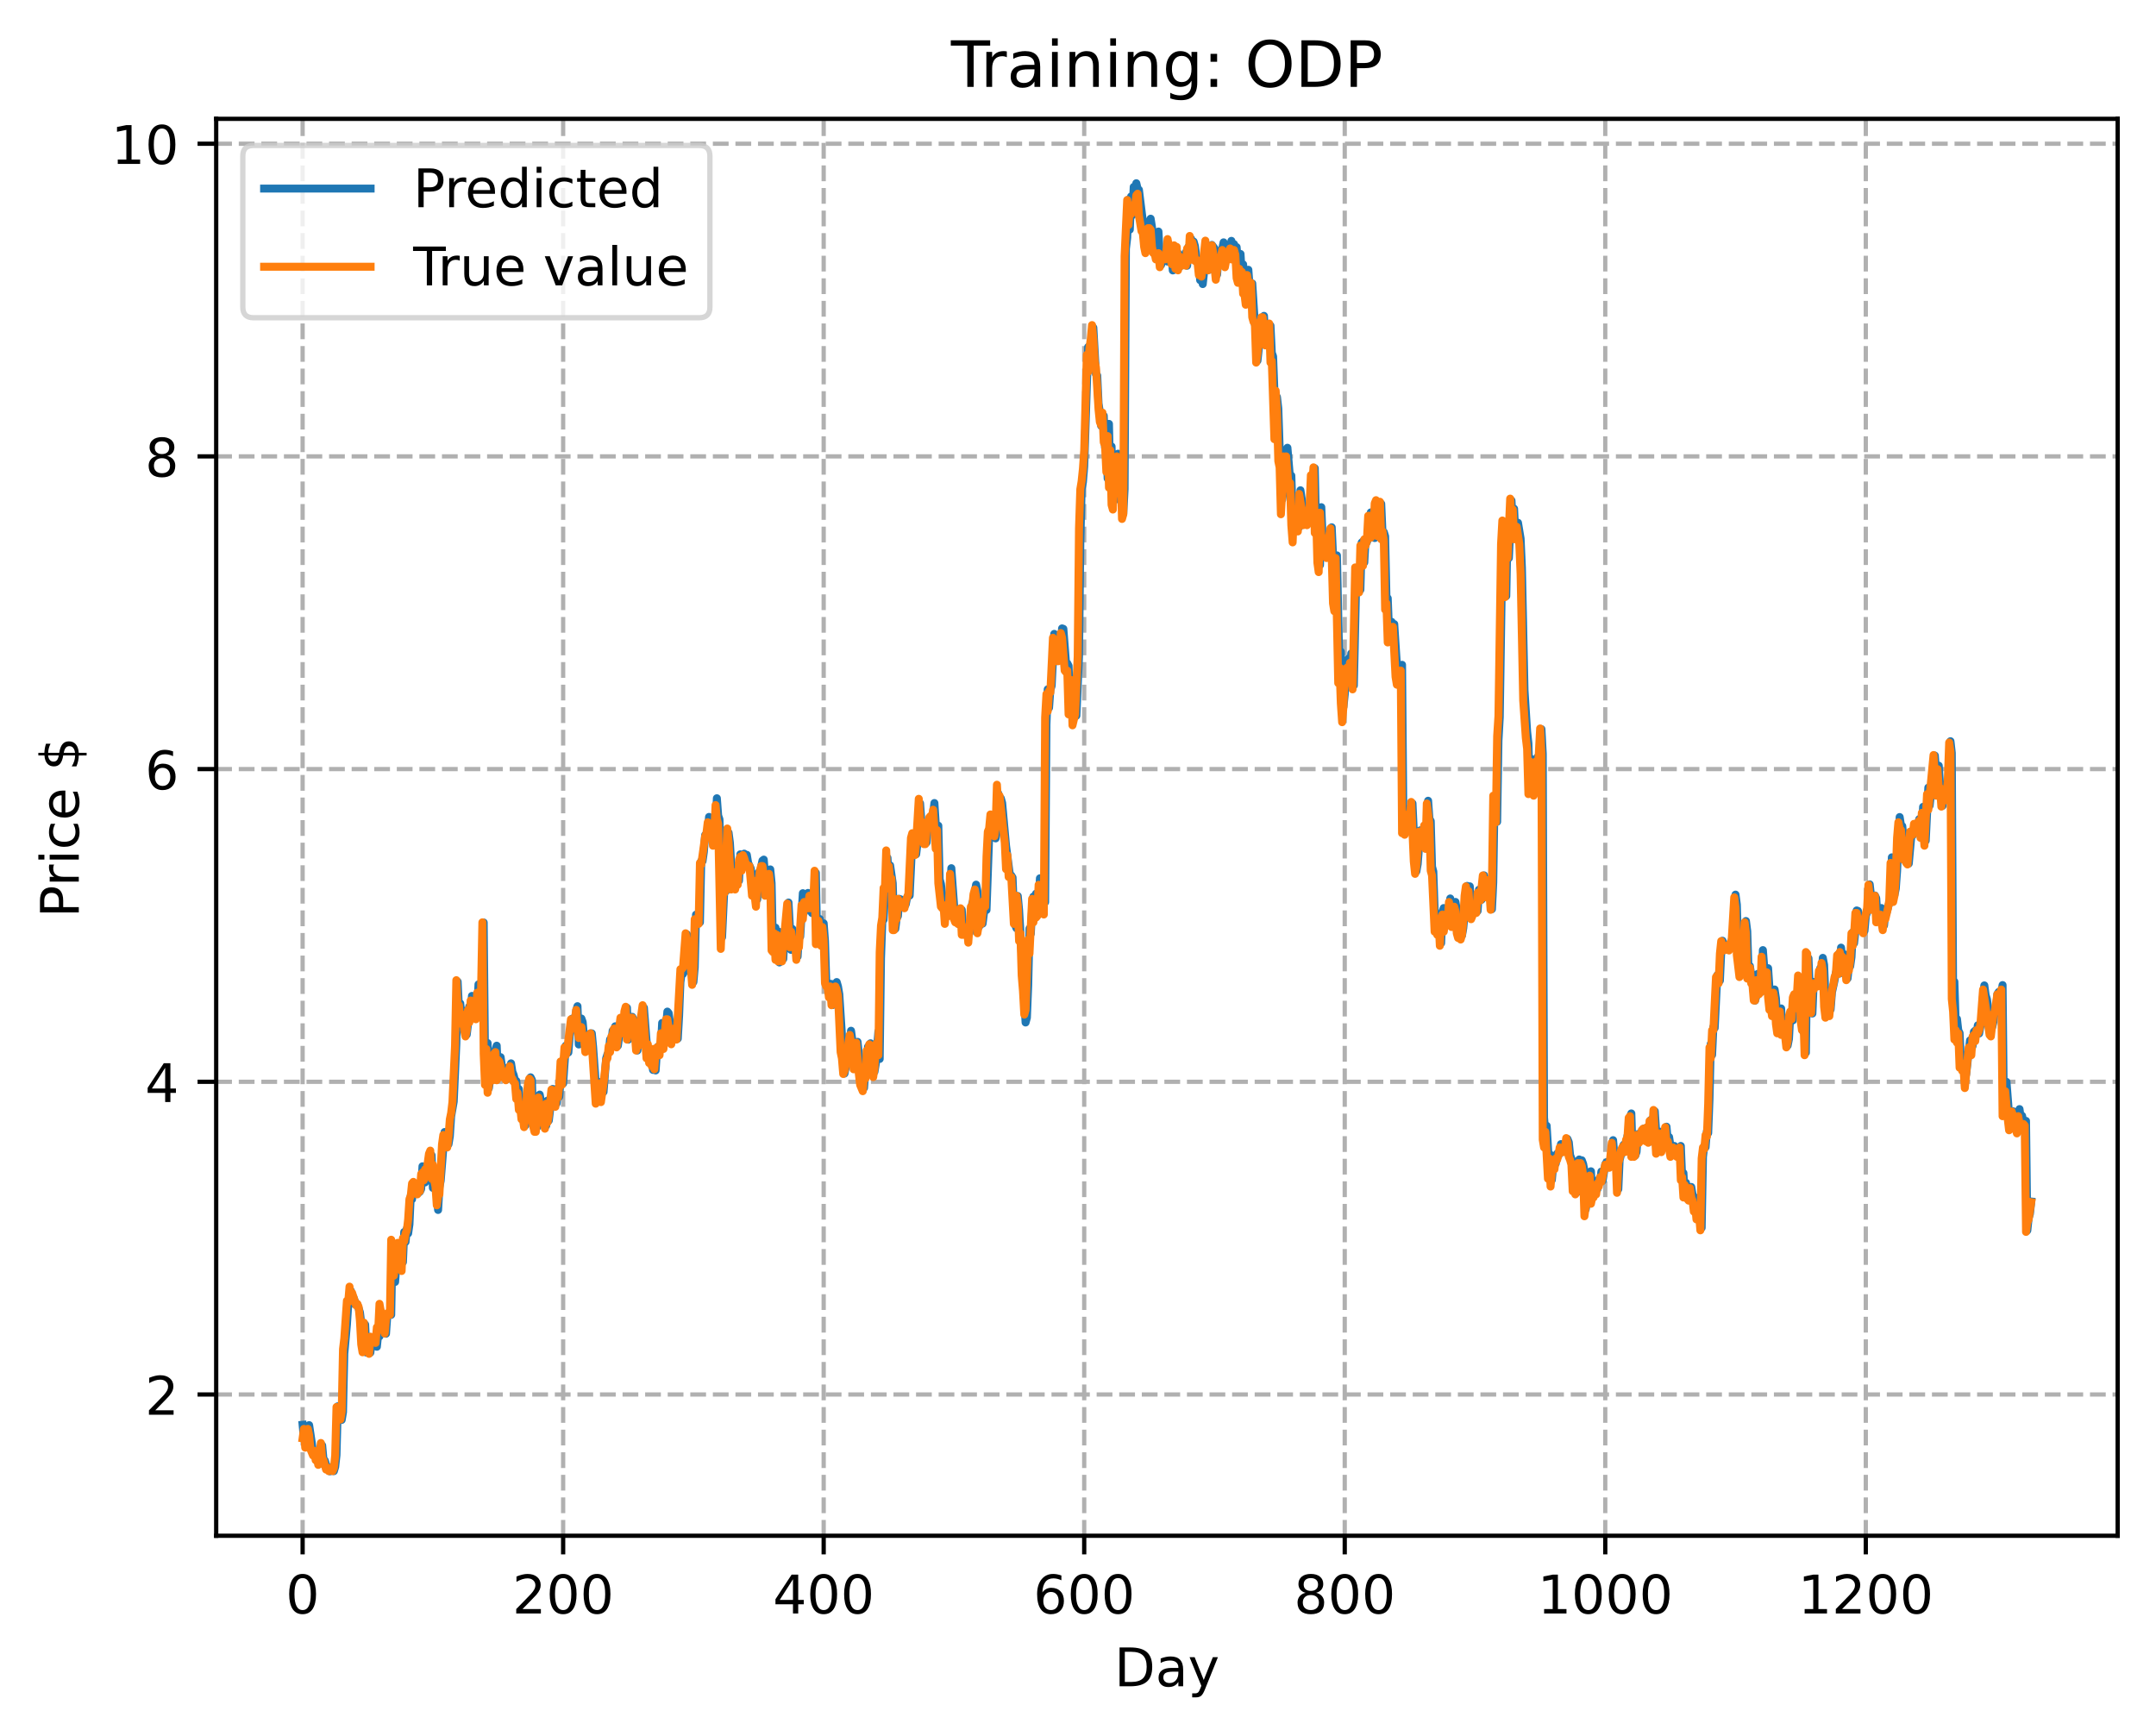 <?xml version="1.0" encoding="utf-8" standalone="no"?>
<!DOCTYPE svg PUBLIC "-//W3C//DTD SVG 1.1//EN"
  "http://www.w3.org/Graphics/SVG/1.1/DTD/svg11.dtd">
<!-- Created with matplotlib (https://matplotlib.org/) -->
<svg height="325.986pt" version="1.1" viewBox="0 0 404.923 325.986" width="404.923pt" xmlns="http://www.w3.org/2000/svg" xmlns:xlink="http://www.w3.org/1999/xlink">
 <defs>
  <style type="text/css">
*{stroke-linecap:butt;stroke-linejoin:round;}
  </style>
 </defs>
 <g id="figure_1">
  <g id="patch_1">
   <path d="M 0 325.986 
L 404.923 325.986 
L 404.923 0 
L 0 0 
z
" style="fill:#ffffff;"/>
  </g>
  <g id="axes_1">
   <g id="patch_2">
    <path d="M 40.603 288.43 
L 397.723 288.43 
L 397.723 22.318 
L 40.603 22.318 
z
" style="fill:#ffffff;"/>
   </g>
   <g id="matplotlib.axis_1">
    <g id="xtick_1">
     <g id="line2d_1">
      <path clip-path="url(#p6b1c268cef)" d="M 56.836 288.43 
L 56.836 22.318 
" style="fill:none;stroke:#b0b0b0;stroke-dasharray:2.96,1.28;stroke-dashoffset:0;stroke-width:0.8;"/>
     </g>
     <g id="line2d_2">
      <defs>
       <path d="M 0 0 
L 0 3.5 
" id="m5ff8be6bde" style="stroke:#000000;stroke-width:0.8;"/>
      </defs>
      <g>
       <use style="stroke:#000000;stroke-width:0.8;" x="56.836" xlink:href="#m5ff8be6bde" y="288.43"/>
      </g>
     </g>
     <g id="text_1">
      <!-- 0 -->
      <defs>
       <path d="M 31.781 66.406 
Q 24.172 66.406 20.328 58.906 
Q 16.5 51.422 16.5 36.375 
Q 16.5 21.391 20.328 13.891 
Q 24.172 6.391 31.781 6.391 
Q 39.453 6.391 43.281 13.891 
Q 47.125 21.391 47.125 36.375 
Q 47.125 51.422 43.281 58.906 
Q 39.453 66.406 31.781 66.406 
z
M 31.781 74.219 
Q 44.047 74.219 50.516 64.516 
Q 56.984 54.828 56.984 36.375 
Q 56.984 17.969 50.516 8.266 
Q 44.047 -1.422 31.781 -1.422 
Q 19.531 -1.422 13.062 8.266 
Q 6.594 17.969 6.594 36.375 
Q 6.594 54.828 13.062 64.516 
Q 19.531 74.219 31.781 74.219 
z
" id="DejaVuSans-48"/>
      </defs>
      <g transform="translate(53.655 303.029)scale(0.1 -0.1)">
       <use xlink:href="#DejaVuSans-48"/>
      </g>
     </g>
    </g>
    <g id="xtick_2">
     <g id="line2d_3">
      <path clip-path="url(#p6b1c268cef)" d="M 105.766 288.43 
L 105.766 22.318 
" style="fill:none;stroke:#b0b0b0;stroke-dasharray:2.96,1.28;stroke-dashoffset:0;stroke-width:0.8;"/>
     </g>
     <g id="line2d_4">
      <g>
       <use style="stroke:#000000;stroke-width:0.8;" x="105.766" xlink:href="#m5ff8be6bde" y="288.43"/>
      </g>
     </g>
     <g id="text_2">
      <!-- 200 -->
      <defs>
       <path d="M 19.188 8.297 
L 53.609 8.297 
L 53.609 0 
L 7.328 0 
L 7.328 8.297 
Q 12.938 14.109 22.625 23.891 
Q 32.328 33.688 34.812 36.531 
Q 39.547 41.844 41.422 45.531 
Q 43.312 49.219 43.312 52.781 
Q 43.312 58.594 39.234 62.25 
Q 35.156 65.922 28.609 65.922 
Q 23.969 65.922 18.812 64.312 
Q 13.672 62.703 7.812 59.422 
L 7.812 69.391 
Q 13.766 71.781 18.938 73 
Q 24.125 74.219 28.422 74.219 
Q 39.75 74.219 46.484 68.547 
Q 53.219 62.891 53.219 53.422 
Q 53.219 48.922 51.531 44.891 
Q 49.859 40.875 45.406 35.406 
Q 44.188 33.984 37.641 27.219 
Q 31.109 20.453 19.188 8.297 
z
" id="DejaVuSans-50"/>
      </defs>
      <g transform="translate(96.223 303.029)scale(0.1 -0.1)">
       <use xlink:href="#DejaVuSans-50"/>
       <use x="63.623" xlink:href="#DejaVuSans-48"/>
       <use x="127.246" xlink:href="#DejaVuSans-48"/>
      </g>
     </g>
    </g>
    <g id="xtick_3">
     <g id="line2d_5">
      <path clip-path="url(#p6b1c268cef)" d="M 154.697 288.43 
L 154.697 22.318 
" style="fill:none;stroke:#b0b0b0;stroke-dasharray:2.96,1.28;stroke-dashoffset:0;stroke-width:0.8;"/>
     </g>
     <g id="line2d_6">
      <g>
       <use style="stroke:#000000;stroke-width:0.8;" x="154.697" xlink:href="#m5ff8be6bde" y="288.43"/>
      </g>
     </g>
     <g id="text_3">
      <!-- 400 -->
      <defs>
       <path d="M 37.797 64.312 
L 12.891 25.391 
L 37.797 25.391 
z
M 35.203 72.906 
L 47.609 72.906 
L 47.609 25.391 
L 58.016 25.391 
L 58.016 17.188 
L 47.609 17.188 
L 47.609 0 
L 37.797 0 
L 37.797 17.188 
L 4.891 17.188 
L 4.891 26.703 
z
" id="DejaVuSans-52"/>
      </defs>
      <g transform="translate(145.153 303.029)scale(0.1 -0.1)">
       <use xlink:href="#DejaVuSans-52"/>
       <use x="63.623" xlink:href="#DejaVuSans-48"/>
       <use x="127.246" xlink:href="#DejaVuSans-48"/>
      </g>
     </g>
    </g>
    <g id="xtick_4">
     <g id="line2d_7">
      <path clip-path="url(#p6b1c268cef)" d="M 203.628 288.43 
L 203.628 22.318 
" style="fill:none;stroke:#b0b0b0;stroke-dasharray:2.96,1.28;stroke-dashoffset:0;stroke-width:0.8;"/>
     </g>
     <g id="line2d_8">
      <g>
       <use style="stroke:#000000;stroke-width:0.8;" x="203.628" xlink:href="#m5ff8be6bde" y="288.43"/>
      </g>
     </g>
     <g id="text_4">
      <!-- 600 -->
      <defs>
       <path d="M 33.016 40.375 
Q 26.375 40.375 22.484 35.828 
Q 18.609 31.297 18.609 23.391 
Q 18.609 15.531 22.484 10.953 
Q 26.375 6.391 33.016 6.391 
Q 39.656 6.391 43.531 10.953 
Q 47.406 15.531 47.406 23.391 
Q 47.406 31.297 43.531 35.828 
Q 39.656 40.375 33.016 40.375 
z
M 52.594 71.297 
L 52.594 62.312 
Q 48.875 64.062 45.094 64.984 
Q 41.312 65.922 37.594 65.922 
Q 27.828 65.922 22.672 59.328 
Q 17.531 52.734 16.797 39.406 
Q 19.672 43.656 24.016 45.922 
Q 28.375 48.188 33.594 48.188 
Q 44.578 48.188 50.953 41.516 
Q 57.328 34.859 57.328 23.391 
Q 57.328 12.156 50.688 5.359 
Q 44.047 -1.422 33.016 -1.422 
Q 20.359 -1.422 13.672 8.266 
Q 6.984 17.969 6.984 36.375 
Q 6.984 53.656 15.188 63.938 
Q 23.391 74.219 37.203 74.219 
Q 40.922 74.219 44.703 73.484 
Q 48.484 72.75 52.594 71.297 
z
" id="DejaVuSans-54"/>
      </defs>
      <g transform="translate(194.084 303.029)scale(0.1 -0.1)">
       <use xlink:href="#DejaVuSans-54"/>
       <use x="63.623" xlink:href="#DejaVuSans-48"/>
       <use x="127.246" xlink:href="#DejaVuSans-48"/>
      </g>
     </g>
    </g>
    <g id="xtick_5">
     <g id="line2d_9">
      <path clip-path="url(#p6b1c268cef)" d="M 252.558 288.43 
L 252.558 22.318 
" style="fill:none;stroke:#b0b0b0;stroke-dasharray:2.96,1.28;stroke-dashoffset:0;stroke-width:0.8;"/>
     </g>
     <g id="line2d_10">
      <g>
       <use style="stroke:#000000;stroke-width:0.8;" x="252.558" xlink:href="#m5ff8be6bde" y="288.43"/>
      </g>
     </g>
     <g id="text_5">
      <!-- 800 -->
      <defs>
       <path d="M 31.781 34.625 
Q 24.75 34.625 20.719 30.859 
Q 16.703 27.094 16.703 20.516 
Q 16.703 13.922 20.719 10.156 
Q 24.75 6.391 31.781 6.391 
Q 38.812 6.391 42.859 10.172 
Q 46.922 13.969 46.922 20.516 
Q 46.922 27.094 42.891 30.859 
Q 38.875 34.625 31.781 34.625 
z
M 21.922 38.812 
Q 15.578 40.375 12.031 44.719 
Q 8.5 49.078 8.5 55.328 
Q 8.5 64.062 14.719 69.141 
Q 20.953 74.219 31.781 74.219 
Q 42.672 74.219 48.875 69.141 
Q 55.078 64.062 55.078 55.328 
Q 55.078 49.078 51.531 44.719 
Q 48 40.375 41.703 38.812 
Q 48.828 37.156 52.797 32.312 
Q 56.781 27.484 56.781 20.516 
Q 56.781 9.906 50.312 4.234 
Q 43.844 -1.422 31.781 -1.422 
Q 19.734 -1.422 13.25 4.234 
Q 6.781 9.906 6.781 20.516 
Q 6.781 27.484 10.781 32.312 
Q 14.797 37.156 21.922 38.812 
z
M 18.312 54.391 
Q 18.312 48.734 21.844 45.562 
Q 25.391 42.391 31.781 42.391 
Q 38.141 42.391 41.719 45.562 
Q 45.312 48.734 45.312 54.391 
Q 45.312 60.062 41.719 63.234 
Q 38.141 66.406 31.781 66.406 
Q 25.391 66.406 21.844 63.234 
Q 18.312 60.062 18.312 54.391 
z
" id="DejaVuSans-56"/>
      </defs>
      <g transform="translate(243.015 303.029)scale(0.1 -0.1)">
       <use xlink:href="#DejaVuSans-56"/>
       <use x="63.623" xlink:href="#DejaVuSans-48"/>
       <use x="127.246" xlink:href="#DejaVuSans-48"/>
      </g>
     </g>
    </g>
    <g id="xtick_6">
     <g id="line2d_11">
      <path clip-path="url(#p6b1c268cef)" d="M 301.489 288.43 
L 301.489 22.318 
" style="fill:none;stroke:#b0b0b0;stroke-dasharray:2.96,1.28;stroke-dashoffset:0;stroke-width:0.8;"/>
     </g>
     <g id="line2d_12">
      <g>
       <use style="stroke:#000000;stroke-width:0.8;" x="301.489" xlink:href="#m5ff8be6bde" y="288.43"/>
      </g>
     </g>
     <g id="text_6">
      <!-- 1000 -->
      <defs>
       <path d="M 12.406 8.297 
L 28.516 8.297 
L 28.516 63.922 
L 10.984 60.406 
L 10.984 69.391 
L 28.422 72.906 
L 38.281 72.906 
L 38.281 8.297 
L 54.391 8.297 
L 54.391 0 
L 12.406 0 
z
" id="DejaVuSans-49"/>
      </defs>
      <g transform="translate(288.764 303.029)scale(0.1 -0.1)">
       <use xlink:href="#DejaVuSans-49"/>
       <use x="63.623" xlink:href="#DejaVuSans-48"/>
       <use x="127.246" xlink:href="#DejaVuSans-48"/>
       <use x="190.869" xlink:href="#DejaVuSans-48"/>
      </g>
     </g>
    </g>
    <g id="xtick_7">
     <g id="line2d_13">
      <path clip-path="url(#p6b1c268cef)" d="M 350.419 288.43 
L 350.419 22.318 
" style="fill:none;stroke:#b0b0b0;stroke-dasharray:2.96,1.28;stroke-dashoffset:0;stroke-width:0.8;"/>
     </g>
     <g id="line2d_14">
      <g>
       <use style="stroke:#000000;stroke-width:0.8;" x="350.419" xlink:href="#m5ff8be6bde" y="288.43"/>
      </g>
     </g>
     <g id="text_7">
      <!-- 1200 -->
      <g transform="translate(337.694 303.029)scale(0.1 -0.1)">
       <use xlink:href="#DejaVuSans-49"/>
       <use x="63.623" xlink:href="#DejaVuSans-50"/>
       <use x="127.246" xlink:href="#DejaVuSans-48"/>
       <use x="190.869" xlink:href="#DejaVuSans-48"/>
      </g>
     </g>
    </g>
    <g id="text_8">
     <!-- Day -->
     <defs>
      <path d="M 19.672 64.797 
L 19.672 8.109 
L 31.594 8.109 
Q 46.688 8.109 53.688 14.938 
Q 60.688 21.781 60.688 36.531 
Q 60.688 51.172 53.688 57.984 
Q 46.688 64.797 31.594 64.797 
z
M 9.812 72.906 
L 30.078 72.906 
Q 51.266 72.906 61.172 64.094 
Q 71.094 55.281 71.094 36.531 
Q 71.094 17.672 61.125 8.828 
Q 51.172 0 30.078 0 
L 9.812 0 
z
" id="DejaVuSans-68"/>
      <path d="M 34.281 27.484 
Q 23.391 27.484 19.188 25 
Q 14.984 22.516 14.984 16.5 
Q 14.984 11.719 18.141 8.906 
Q 21.297 6.109 26.703 6.109 
Q 34.188 6.109 38.703 11.406 
Q 43.219 16.703 43.219 25.484 
L 43.219 27.484 
z
M 52.203 31.203 
L 52.203 0 
L 43.219 0 
L 43.219 8.297 
Q 40.141 3.328 35.547 0.953 
Q 30.953 -1.422 24.312 -1.422 
Q 15.922 -1.422 10.953 3.297 
Q 6 8.016 6 15.922 
Q 6 25.141 12.172 29.828 
Q 18.359 34.516 30.609 34.516 
L 43.219 34.516 
L 43.219 35.406 
Q 43.219 41.609 39.141 45 
Q 35.062 48.391 27.688 48.391 
Q 23 48.391 18.547 47.266 
Q 14.109 46.141 10.016 43.891 
L 10.016 52.203 
Q 14.938 54.109 19.578 55.047 
Q 24.219 56 28.609 56 
Q 40.484 56 46.344 49.844 
Q 52.203 43.703 52.203 31.203 
z
" id="DejaVuSans-97"/>
      <path d="M 32.172 -5.078 
Q 28.375 -14.844 24.75 -17.812 
Q 21.141 -20.797 15.094 -20.797 
L 7.906 -20.797 
L 7.906 -13.281 
L 13.188 -13.281 
Q 16.891 -13.281 18.938 -11.516 
Q 21 -9.766 23.484 -3.219 
L 25.094 0.875 
L 2.984 54.688 
L 12.5 54.688 
L 29.594 11.922 
L 46.688 54.688 
L 56.203 54.688 
z
" id="DejaVuSans-121"/>
     </defs>
     <g transform="translate(209.29 316.707)scale(0.1 -0.1)">
      <use xlink:href="#DejaVuSans-68"/>
      <use x="77.002" xlink:href="#DejaVuSans-97"/>
      <use x="138.281" xlink:href="#DejaVuSans-121"/>
     </g>
    </g>
   </g>
   <g id="matplotlib.axis_2">
    <g id="ytick_1">
     <g id="line2d_15">
      <path clip-path="url(#p6b1c268cef)" d="M 40.603 261.908 
L 397.723 261.908 
" style="fill:none;stroke:#b0b0b0;stroke-dasharray:2.96,1.28;stroke-dashoffset:0;stroke-width:0.8;"/>
     </g>
     <g id="line2d_16">
      <defs>
       <path d="M 0 0 
L -3.5 0 
" id="m70c9ceac84" style="stroke:#000000;stroke-width:0.8;"/>
      </defs>
      <g>
       <use style="stroke:#000000;stroke-width:0.8;" x="40.603" xlink:href="#m70c9ceac84" y="261.908"/>
      </g>
     </g>
     <g id="text_9">
      <!-- 2 -->
      <g transform="translate(27.241 265.707)scale(0.1 -0.1)">
       <use xlink:href="#DejaVuSans-50"/>
      </g>
     </g>
    </g>
    <g id="ytick_2">
     <g id="line2d_17">
      <path clip-path="url(#p6b1c268cef)" d="M 40.603 203.178 
L 397.723 203.178 
" style="fill:none;stroke:#b0b0b0;stroke-dasharray:2.96,1.28;stroke-dashoffset:0;stroke-width:0.8;"/>
     </g>
     <g id="line2d_18">
      <g>
       <use style="stroke:#000000;stroke-width:0.8;" x="40.603" xlink:href="#m70c9ceac84" y="203.178"/>
      </g>
     </g>
     <g id="text_10">
      <!-- 4 -->
      <g transform="translate(27.241 206.977)scale(0.1 -0.1)">
       <use xlink:href="#DejaVuSans-52"/>
      </g>
     </g>
    </g>
    <g id="ytick_3">
     <g id="line2d_19">
      <path clip-path="url(#p6b1c268cef)" d="M 40.603 144.449 
L 397.723 144.449 
" style="fill:none;stroke:#b0b0b0;stroke-dasharray:2.96,1.28;stroke-dashoffset:0;stroke-width:0.8;"/>
     </g>
     <g id="line2d_20">
      <g>
       <use style="stroke:#000000;stroke-width:0.8;" x="40.603" xlink:href="#m70c9ceac84" y="144.449"/>
      </g>
     </g>
     <g id="text_11">
      <!-- 6 -->
      <g transform="translate(27.241 148.248)scale(0.1 -0.1)">
       <use xlink:href="#DejaVuSans-54"/>
      </g>
     </g>
    </g>
    <g id="ytick_4">
     <g id="line2d_21">
      <path clip-path="url(#p6b1c268cef)" d="M 40.603 85.719 
L 397.723 85.719 
" style="fill:none;stroke:#b0b0b0;stroke-dasharray:2.96,1.28;stroke-dashoffset:0;stroke-width:0.8;"/>
     </g>
     <g id="line2d_22">
      <g>
       <use style="stroke:#000000;stroke-width:0.8;" x="40.603" xlink:href="#m70c9ceac84" y="85.719"/>
      </g>
     </g>
     <g id="text_12">
      <!-- 8 -->
      <g transform="translate(27.241 89.518)scale(0.1 -0.1)">
       <use xlink:href="#DejaVuSans-56"/>
      </g>
     </g>
    </g>
    <g id="ytick_5">
     <g id="line2d_23">
      <path clip-path="url(#p6b1c268cef)" d="M 40.603 26.99 
L 397.723 26.99 
" style="fill:none;stroke:#b0b0b0;stroke-dasharray:2.96,1.28;stroke-dashoffset:0;stroke-width:0.8;"/>
     </g>
     <g id="line2d_24">
      <g>
       <use style="stroke:#000000;stroke-width:0.8;" x="40.603" xlink:href="#m70c9ceac84" y="26.99"/>
      </g>
     </g>
     <g id="text_13">
      <!-- 10 -->
      <g transform="translate(20.878 30.789)scale(0.1 -0.1)">
       <use xlink:href="#DejaVuSans-49"/>
       <use x="63.623" xlink:href="#DejaVuSans-48"/>
      </g>
     </g>
    </g>
    <g id="text_14">
     <!-- Price $ -->
     <defs>
      <path d="M 19.672 64.797 
L 19.672 37.406 
L 32.078 37.406 
Q 38.969 37.406 42.719 40.969 
Q 46.484 44.531 46.484 51.125 
Q 46.484 57.672 42.719 61.234 
Q 38.969 64.797 32.078 64.797 
z
M 9.812 72.906 
L 32.078 72.906 
Q 44.344 72.906 50.609 67.359 
Q 56.891 61.812 56.891 51.125 
Q 56.891 40.328 50.609 34.812 
Q 44.344 29.297 32.078 29.297 
L 19.672 29.297 
L 19.672 0 
L 9.812 0 
z
" id="DejaVuSans-80"/>
      <path d="M 41.109 46.297 
Q 39.594 47.172 37.812 47.578 
Q 36.031 48 33.891 48 
Q 26.266 48 22.188 43.047 
Q 18.109 38.094 18.109 28.812 
L 18.109 0 
L 9.078 0 
L 9.078 54.688 
L 18.109 54.688 
L 18.109 46.188 
Q 20.953 51.172 25.484 53.578 
Q 30.031 56 36.531 56 
Q 37.453 56 38.578 55.875 
Q 39.703 55.766 41.062 55.516 
z
" id="DejaVuSans-114"/>
      <path d="M 9.422 54.688 
L 18.406 54.688 
L 18.406 0 
L 9.422 0 
z
M 9.422 75.984 
L 18.406 75.984 
L 18.406 64.594 
L 9.422 64.594 
z
" id="DejaVuSans-105"/>
      <path d="M 48.781 52.594 
L 48.781 44.188 
Q 44.969 46.297 41.141 47.344 
Q 37.312 48.391 33.406 48.391 
Q 24.656 48.391 19.812 42.844 
Q 14.984 37.312 14.984 27.297 
Q 14.984 17.281 19.812 11.734 
Q 24.656 6.203 33.406 6.203 
Q 37.312 6.203 41.141 7.25 
Q 44.969 8.297 48.781 10.406 
L 48.781 2.094 
Q 45.016 0.344 40.984 -0.531 
Q 36.969 -1.422 32.422 -1.422 
Q 20.062 -1.422 12.781 6.344 
Q 5.516 14.109 5.516 27.297 
Q 5.516 40.672 12.859 48.328 
Q 20.219 56 33.016 56 
Q 37.156 56 41.109 55.141 
Q 45.062 54.297 48.781 52.594 
z
" id="DejaVuSans-99"/>
      <path d="M 56.203 29.594 
L 56.203 25.203 
L 14.891 25.203 
Q 15.484 15.922 20.484 11.062 
Q 25.484 6.203 34.422 6.203 
Q 39.594 6.203 44.453 7.469 
Q 49.312 8.734 54.109 11.281 
L 54.109 2.781 
Q 49.266 0.734 44.188 -0.344 
Q 39.109 -1.422 33.891 -1.422 
Q 20.797 -1.422 13.156 6.188 
Q 5.516 13.812 5.516 26.812 
Q 5.516 40.234 12.766 48.109 
Q 20.016 56 32.328 56 
Q 43.359 56 49.781 48.891 
Q 56.203 41.797 56.203 29.594 
z
M 47.219 32.234 
Q 47.125 39.594 43.094 43.984 
Q 39.062 48.391 32.422 48.391 
Q 24.906 48.391 20.391 44.141 
Q 15.875 39.891 15.188 32.172 
z
" id="DejaVuSans-101"/>
      <path id="DejaVuSans-32"/>
      <path d="M 33.797 -14.703 
L 28.906 -14.703 
L 28.859 0 
Q 23.734 0.094 18.609 1.188 
Q 13.484 2.297 8.297 4.5 
L 8.297 13.281 
Q 13.281 10.156 18.375 8.562 
Q 23.484 6.984 28.906 6.938 
L 28.906 29.203 
Q 18.109 30.953 13.203 35.156 
Q 8.297 39.359 8.297 46.688 
Q 8.297 54.641 13.625 59.219 
Q 18.953 63.812 28.906 64.5 
L 28.906 75.984 
L 33.797 75.984 
L 33.797 64.656 
Q 38.328 64.453 42.578 63.688 
Q 46.828 62.938 50.875 61.625 
L 50.875 53.078 
Q 46.828 55.125 42.547 56.25 
Q 38.281 57.375 33.797 57.562 
L 33.797 36.719 
Q 44.875 35.016 50.094 30.609 
Q 55.328 26.219 55.328 18.609 
Q 55.328 10.359 49.781 5.594 
Q 44.234 0.828 33.797 0.094 
z
M 28.906 37.594 
L 28.906 57.625 
Q 23.25 56.984 20.266 54.391 
Q 17.281 51.812 17.281 47.516 
Q 17.281 43.312 20.031 40.969 
Q 22.797 38.625 28.906 37.594 
z
M 33.797 28.219 
L 33.797 7.078 
Q 39.984 7.906 43.141 10.594 
Q 46.297 13.281 46.297 17.672 
Q 46.297 21.969 43.281 24.5 
Q 40.281 27.047 33.797 28.219 
z
" id="DejaVuSans-36"/>
     </defs>
     <g transform="translate(14.798 172.342)rotate(-90)scale(0.1 -0.1)">
      <use xlink:href="#DejaVuSans-80"/>
      <use x="58.553" xlink:href="#DejaVuSans-114"/>
      <use x="99.666" xlink:href="#DejaVuSans-105"/>
      <use x="127.449" xlink:href="#DejaVuSans-99"/>
      <use x="182.43" xlink:href="#DejaVuSans-101"/>
      <use x="243.953" xlink:href="#DejaVuSans-32"/>
      <use x="275.74" xlink:href="#DejaVuSans-36"/>
     </g>
    </g>
   </g>
   <g id="line2d_25">
    <path clip-path="url(#p6b1c268cef)" d="M 56.836 267.598 
L 57.081 270.293 
L 57.325 268.953 
L 57.57 271.195 
L 57.814 269.879 
L 58.059 267.659 
L 58.548 270.924 
L 58.793 272.963 
L 59.038 273.471 
L 59.282 272.666 
L 59.527 274.386 
L 59.772 273.792 
L 60.016 274.934 
L 60.261 273.651 
L 60.506 271.475 
L 60.75 274.075 
L 60.995 274.285 
L 61.484 275.877 
L 61.729 275.584 
L 61.974 276.334 
L 62.218 275.838 
L 62.463 275.666 
L 62.708 276.299 
L 62.952 275.483 
L 63.197 273.28 
L 63.441 264.121 
L 63.686 265.947 
L 63.931 265.534 
L 64.175 266.679 
L 64.42 265.215 
L 64.665 254.223 
L 65.154 248.775 
L 65.399 245.066 
L 65.643 245.027 
L 65.888 242.425 
L 66.133 244.743 
L 66.377 243.657 
L 66.867 244.969 
L 67.111 245.003 
L 67.601 246.48 
L 67.845 248.518 
L 68.09 252.366 
L 68.335 253.182 
L 68.579 248.771 
L 68.824 254.034 
L 69.069 253.657 
L 69.313 253.692 
L 69.558 254.039 
L 69.802 251.705 
L 70.047 252.322 
L 70.536 252.017 
L 70.781 252.934 
L 71.026 250.554 
L 71.27 250.994 
L 71.515 246.267 
L 71.76 246.755 
L 72.249 250.3 
L 72.494 250.49 
L 72.738 247.093 
L 72.983 247.139 
L 73.228 246.827 
L 73.472 246.942 
L 73.717 233.864 
L 74.206 240.766 
L 74.451 237.56 
L 74.696 237.292 
L 74.94 235.978 
L 75.185 237.343 
L 75.429 233.8 
L 75.674 237.039 
L 75.919 231.383 
L 76.163 233.253 
L 76.408 230.748 
L 76.653 231.65 
L 76.897 229.964 
L 77.142 224.562 
L 77.387 225.241 
L 77.631 222.358 
L 77.876 222.798 
L 78.121 223.857 
L 78.365 224.206 
L 78.855 223.825 
L 79.099 223.32 
L 79.344 219.047 
L 79.589 221.267 
L 79.833 222.071 
L 80.078 219.543 
L 80.323 219.503 
L 80.567 217.888 
L 80.812 217.149 
L 81.056 216.971 
L 81.301 223.106 
L 81.546 220.187 
L 82.035 223.392 
L 82.28 227.245 
L 82.524 223 
L 82.769 221.741 
L 83.503 212.61 
L 83.992 214.359 
L 84.237 214.9 
L 84.482 213.419 
L 84.726 209.696 
L 85.216 206.881 
L 85.705 196.016 
L 85.95 184.37 
L 86.194 189.415 
L 86.439 188.455 
L 86.684 191.238 
L 86.928 191.824 
L 87.173 189.85 
L 87.417 193.303 
L 87.662 194.302 
L 87.907 192.241 
L 88.151 189.003 
L 88.396 190.938 
L 88.641 187.045 
L 88.885 188.642 
L 89.13 190.976 
L 89.375 187.787 
L 89.619 190.203 
L 89.864 184.879 
L 90.109 188.58 
L 90.353 187.265 
L 90.598 185.064 
L 90.843 173.262 
L 91.087 198.689 
L 91.332 202.642 
L 91.577 195.903 
L 91.821 204.359 
L 92.311 200.878 
L 92.555 201.835 
L 92.8 201.917 
L 93.044 197.206 
L 93.289 196.394 
L 93.534 202.344 
L 93.778 198.659 
L 94.023 198.549 
L 94.512 202.033 
L 94.757 201.317 
L 95.002 201.491 
L 95.246 202.725 
L 95.491 200.445 
L 95.736 201.279 
L 95.98 199.71 
L 96.225 201.284 
L 96.47 201.9 
L 96.714 202.9 
L 96.959 202.994 
L 97.204 205.785 
L 97.448 204.542 
L 97.693 207.523 
L 97.938 207.283 
L 98.182 209.052 
L 98.427 209.217 
L 98.672 211.373 
L 99.161 204.999 
L 99.405 202.821 
L 99.65 202.333 
L 99.895 202.812 
L 100.139 210.662 
L 100.384 212.184 
L 100.873 211.704 
L 101.363 205.577 
L 101.852 208.302 
L 102.097 208.808 
L 102.586 211.396 
L 102.831 206.701 
L 103.075 210.454 
L 103.565 206.379 
L 103.809 204.522 
L 104.054 206.174 
L 104.543 207.213 
L 104.788 204.337 
L 105.032 205.971 
L 105.522 199.562 
L 105.766 203.49 
L 106.256 196.395 
L 106.5 197.723 
L 106.745 197.67 
L 106.99 194.606 
L 107.234 193.311 
L 107.479 191.305 
L 107.968 193.027 
L 108.213 189.831 
L 108.458 188.975 
L 108.702 196.167 
L 108.947 191.812 
L 109.192 191.292 
L 109.436 191.973 
L 109.681 194.788 
L 109.926 194.369 
L 110.17 196.935 
L 110.415 194.454 
L 110.66 195.582 
L 110.904 194.084 
L 111.149 194.079 
L 111.393 196.641 
L 111.883 203.473 
L 112.127 206.27 
L 112.372 203.951 
L 112.861 203.191 
L 113.106 205.267 
L 113.351 205.072 
L 113.84 198.785 
L 114.085 198.003 
L 114.329 197.749 
L 114.574 195.222 
L 114.819 195.914 
L 115.063 193.577 
L 115.308 194.268 
L 115.553 192.747 
L 115.797 195.427 
L 116.042 196.409 
L 116.531 193.146 
L 116.776 191.312 
L 117.02 191.357 
L 117.265 194.149 
L 117.51 189.425 
L 117.754 189.275 
L 117.999 195.263 
L 118.244 192.662 
L 118.488 193.117 
L 118.733 190.973 
L 118.978 191.355 
L 119.222 192.059 
L 119.467 193.961 
L 119.712 197.3 
L 119.956 195.184 
L 120.201 196.094 
L 120.69 190.456 
L 120.935 189.266 
L 121.669 198.572 
L 121.914 197.062 
L 122.158 199.112 
L 122.403 199.301 
L 122.648 200.952 
L 122.892 197.811 
L 123.137 201.045 
L 123.381 197.351 
L 123.626 196.516 
L 123.871 196.419 
L 124.115 196.817 
L 124.36 192.121 
L 124.849 195.509 
L 125.339 189.992 
L 125.583 190.28 
L 126.073 193.806 
L 126.317 194.735 
L 126.562 193.576 
L 126.807 193.526 
L 127.051 194.1 
L 127.296 195.068 
L 127.541 190.781 
L 127.785 184.516 
L 128.03 182.592 
L 128.275 182.925 
L 128.519 182.405 
L 128.764 179.757 
L 129.008 175.488 
L 129.253 177.239 
L 129.498 180.846 
L 129.742 180.108 
L 130.232 184.428 
L 130.476 181.71 
L 130.721 171.787 
L 130.966 173.004 
L 131.21 172.208 
L 131.455 173.228 
L 131.7 161.72 
L 131.944 161.742 
L 132.189 160.016 
L 132.434 156.836 
L 132.678 156.877 
L 132.923 156.372 
L 133.168 153.427 
L 133.657 155.766 
L 133.902 155.019 
L 134.146 157.601 
L 134.391 155.608 
L 134.636 149.924 
L 134.88 153.182 
L 135.125 153.883 
L 135.369 162.881 
L 135.614 176.02 
L 136.103 165.553 
L 136.348 167.368 
L 136.837 156.395 
L 137.082 158.268 
L 137.571 166.373 
L 137.816 164.948 
L 138.061 162.626 
L 138.305 166.166 
L 138.55 163.893 
L 138.795 165.415 
L 139.039 160.451 
L 139.284 160.688 
L 139.529 162.598 
L 139.773 160.33 
L 140.018 160.817 
L 140.263 160.548 
L 140.507 162.062 
L 140.996 163.108 
L 141.241 165.789 
L 141.486 166.939 
L 141.73 167.253 
L 141.975 166.787 
L 142.22 168.919 
L 142.464 163.878 
L 142.709 165.017 
L 142.954 162.777 
L 143.198 161.641 
L 143.443 161.448 
L 143.932 167.335 
L 144.177 166.163 
L 144.422 164.229 
L 144.666 163.286 
L 144.911 165.858 
L 145.156 177.602 
L 145.4 177.538 
L 145.645 174.221 
L 145.89 179.524 
L 146.134 174.928 
L 146.379 180.765 
L 146.624 177.932 
L 147.113 180.09 
L 147.357 174.663 
L 147.602 174.365 
L 148.091 169.508 
L 148.581 178.401 
L 148.825 174.481 
L 149.07 176.4 
L 149.315 176.424 
L 149.559 177.503 
L 149.804 179.647 
L 150.049 175.504 
L 150.293 175.895 
L 150.783 167.754 
L 151.027 171.364 
L 151.272 168.416 
L 151.517 168.501 
L 151.761 167.705 
L 152.006 170.322 
L 152.251 167.788 
L 152.495 171.478 
L 152.74 169.531 
L 152.984 169.511 
L 153.229 163.935 
L 153.474 177.132 
L 153.718 172.898 
L 153.963 172.608 
L 154.208 175.945 
L 154.452 177.271 
L 154.697 173.41 
L 154.942 176.732 
L 155.186 184.639 
L 155.676 184.686 
L 155.92 186.27 
L 156.165 184.8 
L 156.41 188.757 
L 156.654 185.811 
L 156.899 185.658 
L 157.144 184.443 
L 157.388 185.279 
L 157.633 186.767 
L 158.367 198.216 
L 158.612 201.62 
L 159.101 199.098 
L 159.345 198.588 
L 159.835 193.589 
L 160.324 197.123 
L 160.569 199.512 
L 161.058 195.672 
L 161.792 202.696 
L 162.281 204.314 
L 162.526 201.132 
L 162.771 201.611 
L 163.015 196.608 
L 163.26 197.275 
L 163.505 195.943 
L 163.994 200.117 
L 164.239 201.276 
L 164.483 199.787 
L 164.972 193.719 
L 165.217 198.885 
L 165.462 179.947 
L 165.706 173.056 
L 165.951 172.713 
L 166.196 167.778 
L 166.44 166.246 
L 166.685 161.127 
L 166.93 165.691 
L 167.174 162.531 
L 167.664 165.879 
L 167.908 173.877 
L 168.153 174.446 
L 168.398 172.497 
L 168.642 172.047 
L 168.887 168.815 
L 169.132 168.9 
L 169.376 169.342 
L 169.621 170.295 
L 169.866 170.263 
L 170.11 169.85 
L 170.355 168.607 
L 170.6 168.105 
L 170.844 168.199 
L 171.333 157.86 
L 171.578 156.956 
L 171.823 159.838 
L 172.067 160.437 
L 172.312 158.369 
L 172.801 150.873 
L 173.046 154.432 
L 173.291 155.515 
L 173.535 154.887 
L 173.78 158.204 
L 174.025 158.225 
L 174.269 155.025 
L 174.514 155.566 
L 174.759 153.625 
L 175.003 153.56 
L 175.248 152.869 
L 175.493 150.821 
L 175.982 158.497 
L 176.227 155.071 
L 176.471 165.142 
L 176.716 166.019 
L 177.205 169.839 
L 177.45 169.356 
L 177.694 171.11 
L 177.939 170.403 
L 178.184 170.06 
L 178.428 170.657 
L 178.673 163.058 
L 179.407 172.987 
L 179.652 172.885 
L 180.141 173.586 
L 180.386 173.191 
L 180.63 170.878 
L 180.875 175.064 
L 181.12 175.122 
L 181.364 174.886 
L 181.854 173.827 
L 182.098 175.236 
L 182.343 173.361 
L 182.588 169.719 
L 182.832 168.974 
L 183.321 166.147 
L 183.566 167.315 
L 183.811 174.119 
L 184.055 173.773 
L 184.3 172.738 
L 184.545 173.466 
L 185.034 169.606 
L 185.279 170.908 
L 185.768 157.183 
L 186.013 155.622 
L 186.257 153.238 
L 186.502 157.071 
L 186.747 156.93 
L 186.991 157.459 
L 187.236 156.215 
L 187.481 149.015 
L 187.725 152.198 
L 187.97 149.934 
L 188.215 150.803 
L 188.948 158.862 
L 189.682 164.452 
L 189.927 164.422 
L 190.172 164.821 
L 190.416 170.952 
L 190.661 173.719 
L 190.906 174.332 
L 191.15 168.287 
L 191.395 170.886 
L 192.129 183.299 
L 192.618 192.037 
L 192.863 191.133 
L 193.108 185.084 
L 193.352 174.388 
L 193.597 175.37 
L 193.842 170.721 
L 194.086 168.393 
L 194.331 171.62 
L 194.575 167.848 
L 194.82 170.74 
L 195.065 170.322 
L 195.309 164.956 
L 195.554 168.045 
L 195.799 169.04 
L 196.043 166.015 
L 196.288 169.432 
L 196.533 136.073 
L 196.777 129.461 
L 197.022 132.934 
L 197.267 129.571 
L 197.511 128.813 
L 198.001 119.05 
L 198.245 121.29 
L 198.49 119.465 
L 198.735 121.315 
L 198.979 122.177 
L 199.224 122.462 
L 199.469 118.023 
L 199.713 118.108 
L 200.203 124.453 
L 200.447 124.572 
L 200.692 125.054 
L 200.936 131.885 
L 201.181 132.926 
L 201.426 128.404 
L 201.67 133.924 
L 201.915 134.556 
L 202.16 134.416 
L 202.649 123.271 
L 202.894 102.016 
L 203.138 91.816 
L 203.383 90.563 
L 203.628 87.589 
L 204.362 65.176 
L 204.606 68.955 
L 205.096 63.878 
L 205.34 61.543 
L 205.83 70.247 
L 206.074 70.528 
L 206.319 75.814 
L 206.563 77.363 
L 206.808 79.97 
L 207.297 78.083 
L 207.542 84.051 
L 207.787 83.319 
L 208.031 89.873 
L 208.276 79.612 
L 208.521 90.635 
L 208.765 83.851 
L 209.01 94.321 
L 209.255 94.027 
L 209.499 86.948 
L 209.744 89.279 
L 209.989 85.214 
L 210.233 87.369 
L 210.478 91.265 
L 210.723 86.611 
L 210.967 96.475 
L 211.212 91.845 
L 211.457 46.731 
L 211.701 44.639 
L 211.946 37.489 
L 212.191 43.126 
L 212.435 36.896 
L 212.68 40.411 
L 212.924 35.103 
L 213.169 38.019 
L 213.414 34.414 
L 213.658 35.454 
L 213.903 35.645 
L 214.882 43.504 
L 215.126 44.963 
L 215.616 46.577 
L 215.86 41.72 
L 216.105 41.073 
L 216.35 42.615 
L 216.594 45.519 
L 217.084 46.997 
L 217.328 48.749 
L 217.573 43.486 
L 217.818 47.892 
L 218.062 49.761 
L 218.307 48.934 
L 218.551 48.829 
L 218.796 47.052 
L 219.285 49.124 
L 219.53 46.602 
L 220.019 48.066 
L 220.264 50.789 
L 220.509 50.69 
L 220.753 48.073 
L 220.998 50.26 
L 221.243 47.531 
L 221.487 50.19 
L 221.732 48.544 
L 221.977 48.059 
L 222.221 48.56 
L 222.711 47.395 
L 222.955 49.903 
L 223.2 46.369 
L 223.445 48.401 
L 223.689 44.825 
L 223.934 48.238 
L 224.179 45.378 
L 224.423 46.224 
L 224.668 48.137 
L 225.157 49.041 
L 225.402 52.623 
L 225.646 51.112 
L 225.891 53.351 
L 226.625 46.706 
L 226.87 49.697 
L 227.114 50.674 
L 227.359 47.05 
L 227.604 45.999 
L 228.093 46.644 
L 228.582 51.58 
L 228.827 48.42 
L 229.072 48.455 
L 229.316 47.036 
L 229.561 46.676 
L 229.806 45.517 
L 230.05 46.205 
L 230.295 47.993 
L 230.539 48.321 
L 230.784 46.349 
L 231.029 47.626 
L 231.273 45.236 
L 231.518 48.033 
L 231.763 45.849 
L 232.007 46.882 
L 232.252 46.412 
L 232.741 52.107 
L 232.986 47.698 
L 233.231 51.859 
L 233.475 49.656 
L 233.72 53.78 
L 233.965 54.67 
L 234.209 55.141 
L 234.454 50.667 
L 234.699 54.046 
L 234.943 53.952 
L 235.188 53.231 
L 235.677 60.835 
L 235.922 61.865 
L 236.167 67.742 
L 236.656 63.339 
L 236.9 59.884 
L 237.145 60.487 
L 237.39 59.325 
L 237.634 63.804 
L 237.879 64.015 
L 238.368 61.262 
L 238.613 61.171 
L 238.858 66.27 
L 239.102 66.938 
L 239.592 79.976 
L 239.836 74.574 
L 240.081 76.749 
L 240.326 83.967 
L 240.57 86.825 
L 240.815 93.801 
L 241.06 92.037 
L 241.304 86.445 
L 241.549 84.664 
L 241.794 84.097 
L 242.283 89.793 
L 242.527 89.327 
L 242.772 96.717 
L 243.017 99.758 
L 243.261 95.564 
L 243.506 98.33 
L 243.751 97.664 
L 243.995 99.001 
L 244.24 92.079 
L 244.974 97.184 
L 245.219 97.014 
L 245.708 97.921 
L 245.953 97.072 
L 246.197 94.476 
L 246.442 89.372 
L 246.687 91.207 
L 246.931 87.936 
L 247.176 99.515 
L 247.421 95.274 
L 247.665 104.578 
L 247.91 106.122 
L 248.155 95.256 
L 248.399 101.076 
L 248.644 101.634 
L 248.888 101.518 
L 249.133 103.631 
L 249.378 104.165 
L 249.622 100.213 
L 249.867 100.098 
L 250.112 99.032 
L 250.356 104.322 
L 250.601 112.25 
L 250.846 113.003 
L 251.09 104.31 
L 251.58 126.518 
L 251.824 122.397 
L 252.069 132.286 
L 252.314 132.781 
L 252.558 130.408 
L 252.803 125.008 
L 253.048 128.899 
L 253.292 123.663 
L 253.537 128.049 
L 253.782 122.726 
L 254.026 126.881 
L 254.271 128.734 
L 254.76 106.699 
L 255.005 110.182 
L 255.249 110.332 
L 255.494 110.767 
L 255.739 101.901 
L 255.983 101.677 
L 256.228 105.628 
L 256.473 101.207 
L 256.717 101.823 
L 256.962 100.838 
L 257.207 97.603 
L 257.451 96.237 
L 257.696 100.92 
L 257.941 99.544 
L 258.185 101.05 
L 258.43 96.695 
L 258.675 95.566 
L 258.919 99.919 
L 259.164 96.37 
L 259.409 94.626 
L 259.653 100.248 
L 259.898 99.926 
L 260.143 100.723 
L 260.387 112.043 
L 260.632 112.359 
L 260.876 118.613 
L 261.121 116.974 
L 261.366 116.789 
L 261.61 118.868 
L 261.855 117.215 
L 262.589 128.595 
L 262.834 128.075 
L 263.078 125.494 
L 263.323 124.859 
L 263.568 154.059 
L 263.812 153.085 
L 264.057 155.623 
L 264.302 152.635 
L 264.546 152.951 
L 264.791 154.916 
L 265.036 151.38 
L 265.28 150.889 
L 265.77 161.446 
L 266.014 163.65 
L 266.259 162.268 
L 266.748 155.946 
L 266.993 156.118 
L 267.237 156.513 
L 267.482 157.599 
L 267.727 155.146 
L 267.971 159.358 
L 268.216 150.391 
L 268.461 153.755 
L 268.705 154.213 
L 268.95 162.776 
L 269.195 163.678 
L 269.439 170.812 
L 269.684 173.9 
L 269.929 173.867 
L 270.173 174.799 
L 270.418 172.08 
L 270.663 177.125 
L 270.907 171.301 
L 271.152 170.543 
L 271.397 173.428 
L 271.641 172.641 
L 271.886 171.246 
L 272.131 172.012 
L 272.375 168.745 
L 272.864 172.915 
L 273.354 169.394 
L 273.598 170.888 
L 273.843 174.221 
L 274.088 174.84 
L 274.332 172.577 
L 274.577 175.704 
L 274.822 174.296 
L 275.066 171.75 
L 275.311 167.534 
L 275.556 166.382 
L 275.8 168.256 
L 276.045 166.463 
L 276.29 170.334 
L 276.534 171.558 
L 276.779 171.075 
L 277.024 169.745 
L 277.268 169.847 
L 277.513 171.102 
L 277.758 167.104 
L 278.247 168.99 
L 278.736 164.41 
L 278.981 167.659 
L 279.225 168.303 
L 279.715 165.222 
L 279.959 167.295 
L 280.204 170.754 
L 280.449 165.774 
L 280.693 150.065 
L 280.938 151.705 
L 281.183 154.339 
L 281.427 139.062 
L 281.672 134.68 
L 282.161 102.737 
L 282.406 98.491 
L 282.895 111.945 
L 283.14 99.478 
L 283.385 104.812 
L 283.874 94.007 
L 284.118 98.76 
L 284.363 95.542 
L 284.608 100.69 
L 285.097 98.179 
L 285.586 101.145 
L 285.831 106.637 
L 286.32 129.63 
L 286.81 137.382 
L 287.054 139.619 
L 287.299 147.839 
L 287.544 142.509 
L 287.788 143.177 
L 288.033 146.951 
L 288.278 148.233 
L 288.522 148.041 
L 288.767 142.19 
L 289.012 145.875 
L 289.501 136.942 
L 289.746 141.564 
L 289.99 209.909 
L 290.235 212.813 
L 290.479 211.428 
L 290.969 219.505 
L 291.213 216.902 
L 291.458 221.602 
L 291.703 218.961 
L 291.947 218.21 
L 292.192 218.53 
L 292.437 216.686 
L 292.681 217.092 
L 292.926 216.447 
L 293.171 214.879 
L 293.66 216.08 
L 293.905 216.115 
L 294.149 215.721 
L 294.394 213.918 
L 294.639 214.54 
L 294.883 216.962 
L 295.373 218.256 
L 295.617 223.312 
L 295.862 220.627 
L 296.106 224.004 
L 296.351 222.725 
L 296.596 217.767 
L 296.84 218.801 
L 297.085 217.917 
L 297.33 218.596 
L 297.574 219.842 
L 297.819 227.114 
L 298.553 222.731 
L 298.798 219.984 
L 299.042 224.93 
L 299.287 223.806 
L 299.532 224.03 
L 299.776 222.996 
L 300.021 223.334 
L 300.266 221.501 
L 300.51 221.989 
L 300.755 220.036 
L 301 221.742 
L 301.489 218.651 
L 301.734 218.27 
L 301.978 218.191 
L 302.223 218.39 
L 302.467 218.837 
L 302.957 214.137 
L 303.201 217.06 
L 303.446 218.185 
L 303.691 216.93 
L 303.935 223.355 
L 304.18 217.892 
L 304.914 215.047 
L 305.159 214.839 
L 305.403 215.873 
L 305.648 213.319 
L 305.893 213.582 
L 306.137 209.877 
L 306.382 209.114 
L 306.627 216.896 
L 306.871 216.126 
L 307.116 217.042 
L 307.361 216.357 
L 307.605 212.992 
L 307.85 214.277 
L 308.094 214.087 
L 308.339 213.461 
L 308.584 212.248 
L 308.828 211.939 
L 309.073 212.138 
L 309.318 213.83 
L 309.562 211.676 
L 309.807 214.445 
L 310.052 210.329 
L 310.296 210.522 
L 310.541 212.482 
L 310.786 208.698 
L 311.275 216.065 
L 311.52 215.421 
L 311.764 212.549 
L 312.009 215.039 
L 312.254 215.693 
L 312.498 214.425 
L 312.743 213.959 
L 312.988 211.611 
L 313.232 214.345 
L 313.477 213.55 
L 313.966 216.776 
L 314.211 215.576 
L 314.455 215.224 
L 315.189 216.817 
L 315.434 216.465 
L 315.679 215.23 
L 315.923 221.174 
L 316.168 220.314 
L 316.413 224.653 
L 316.657 222.144 
L 316.902 224.512 
L 317.147 224.37 
L 317.391 224.95 
L 317.636 222.925 
L 317.881 224.407 
L 318.125 224.727 
L 318.37 227.032 
L 318.615 226.132 
L 318.859 228.731 
L 319.104 227.801 
L 319.349 227.592 
L 319.593 230.586 
L 319.838 217.281 
L 320.082 215.235 
L 320.327 215.464 
L 320.572 212.48 
L 320.816 212.804 
L 321.061 206.451 
L 321.306 196.04 
L 321.55 198.132 
L 321.795 192.861 
L 322.04 193.057 
L 322.529 183.158 
L 322.774 182.884 
L 323.018 184.176 
L 323.263 178.838 
L 323.508 176.685 
L 323.997 178.035 
L 324.242 178.392 
L 324.486 177.643 
L 324.976 177.947 
L 325.22 176.57 
L 325.465 176.1 
L 325.954 168.022 
L 326.199 169.891 
L 326.443 178.012 
L 326.688 180.796 
L 326.933 182.303 
L 327.177 179.239 
L 327.422 180.809 
L 327.911 172.98 
L 328.156 174.912 
L 328.401 182.626 
L 328.645 181.422 
L 329.624 187.924 
L 329.869 187.069 
L 330.113 182.914 
L 330.358 183.417 
L 330.603 185.833 
L 330.847 186.249 
L 331.092 178.443 
L 331.581 184.815 
L 331.826 183.843 
L 332.07 181.84 
L 332.56 189.135 
L 332.804 188.441 
L 333.049 190.023 
L 333.294 185.839 
L 333.538 187.481 
L 333.783 191.943 
L 334.028 193.616 
L 334.272 190.604 
L 334.517 189.397 
L 334.762 193.931 
L 335.006 192.551 
L 335.251 192.015 
L 335.496 193.729 
L 335.74 196.375 
L 335.985 195.148 
L 336.23 190.566 
L 336.474 190.423 
L 336.719 191.643 
L 336.964 187.971 
L 337.208 186.884 
L 337.453 189.664 
L 337.698 187.843 
L 337.942 183.736 
L 338.187 184.845 
L 338.431 191.899 
L 338.676 193.745 
L 338.921 190.25 
L 339.165 197.704 
L 339.41 180.217 
L 339.655 179.981 
L 339.899 185.917 
L 340.144 185.838 
L 340.389 190.348 
L 340.633 184.415 
L 340.878 185.331 
L 341.612 184.295 
L 341.857 181.856 
L 342.101 183.226 
L 342.346 179.899 
L 342.591 181.229 
L 342.835 187.502 
L 343.08 190.084 
L 343.325 187.121 
L 343.569 186.679 
L 343.814 189.578 
L 344.058 186.399 
L 344.548 184.148 
L 344.792 182.728 
L 345.037 182.047 
L 345.282 179.199 
L 345.526 182.831 
L 345.771 177.978 
L 346.016 180.217 
L 346.26 179.889 
L 346.505 179.266 
L 346.75 180.466 
L 346.994 183.764 
L 347.239 181.509 
L 347.484 181.489 
L 347.728 179.766 
L 347.973 175.095 
L 348.218 177.142 
L 348.462 174.919 
L 348.707 170.995 
L 348.952 171.09 
L 349.441 174.397 
L 349.686 172.801 
L 349.93 172.775 
L 350.175 174.824 
L 350.419 172.049 
L 350.909 170.614 
L 351.153 166.096 
L 351.643 170.443 
L 351.887 168.855 
L 352.132 168.185 
L 352.377 168.684 
L 352.621 172.434 
L 352.866 172.019 
L 353.111 172.043 
L 353.355 170.543 
L 353.6 172.692 
L 353.845 173.807 
L 354.089 171.402 
L 354.334 171.35 
L 354.823 169.58 
L 355.068 168.32 
L 355.313 161.016 
L 355.557 168.257 
L 355.802 168.095 
L 356.046 166.918 
L 356.291 163.646 
L 356.78 153.452 
L 357.025 155.031 
L 357.27 155.155 
L 357.759 160.129 
L 358.004 160.536 
L 358.248 161.947 
L 358.493 162.184 
L 358.982 156.782 
L 359.227 156.909 
L 359.472 156.563 
L 359.716 155.002 
L 359.961 154.734 
L 360.206 154.965 
L 360.45 153.848 
L 360.695 153.805 
L 360.94 155.846 
L 361.184 151.533 
L 361.674 157.897 
L 362.163 147.923 
L 362.407 151.307 
L 362.897 147.004 
L 363.141 143.073 
L 363.386 141.902 
L 363.875 148.648 
L 364.12 143.8 
L 364.365 147.435 
L 364.609 147.268 
L 364.854 151.325 
L 365.099 148.024 
L 365.343 149.821 
L 365.588 149.988 
L 365.833 148.516 
L 366.077 145.308 
L 366.322 139.212 
L 366.567 141.408 
L 366.811 185.671 
L 367.056 184.367 
L 367.301 192.116 
L 367.545 191.367 
L 367.79 193.528 
L 368.034 194.011 
L 368.279 199.525 
L 368.524 198.01 
L 368.768 199.364 
L 369.013 198.442 
L 369.258 201.821 
L 369.992 195.396 
L 370.236 196.986 
L 370.481 196.429 
L 370.726 193.786 
L 370.97 193.557 
L 371.215 194.303 
L 371.46 192.563 
L 371.704 194.109 
L 372.194 191.392 
L 372.438 187.242 
L 372.683 185.072 
L 372.928 186.902 
L 373.172 187.67 
L 373.662 191.266 
L 373.906 193.292 
L 374.151 192.914 
L 374.395 191.9 
L 374.64 189.802 
L 374.885 189.611 
L 375.129 186.706 
L 375.374 186.311 
L 375.619 186.546 
L 375.863 186.489 
L 376.108 185.011 
L 376.353 208.683 
L 376.597 206.773 
L 376.842 203.185 
L 377.331 209.391 
L 377.576 211.779 
L 377.821 209.707 
L 378.065 208.704 
L 378.555 209.853 
L 378.799 211.608 
L 379.044 212.203 
L 379.289 208.303 
L 379.533 210.097 
L 379.778 209.564 
L 380.022 210.843 
L 380.512 210.524 
L 380.756 231.095 
L 381.001 228.791 
L 381.246 227.963 
L 381.49 225.666 
L 381.49 225.666 
" style="fill:none;stroke:#1f77b4;stroke-linecap:square;stroke-width:1.5;"/>
   </g>
   <g id="line2d_26">
    <path clip-path="url(#p6b1c268cef)" d="M 56.836 270.13 
L 57.081 268.368 
L 57.325 271.892 
L 57.57 270.717 
L 57.814 268.368 
L 58.059 269.542 
L 58.304 272.185 
L 58.793 273.36 
L 59.038 272.479 
L 59.282 274.241 
L 59.527 273.653 
L 59.772 275.122 
L 60.261 271.011 
L 60.506 273.947 
L 60.75 274.241 
L 61.24 276.003 
L 61.484 275.709 
L 61.729 276.296 
L 61.974 275.709 
L 62.218 275.709 
L 62.463 276.296 
L 62.708 275.709 
L 62.952 273.36 
L 63.197 264.257 
L 63.441 266.019 
L 63.686 265.431 
L 63.931 266.606 
L 64.175 265.138 
L 64.42 253.392 
L 64.665 251.336 
L 65.154 244.289 
L 65.399 244.582 
L 65.643 241.646 
L 65.888 243.995 
L 66.133 242.82 
L 66.867 245.17 
L 67.111 244.876 
L 67.356 245.463 
L 67.601 248.106 
L 67.845 252.511 
L 68.09 253.979 
L 68.335 248.4 
L 68.579 253.685 
L 68.824 252.511 
L 69.069 252.804 
L 69.313 254.273 
L 69.558 251.043 
L 69.802 251.924 
L 70.047 251.336 
L 70.292 251.63 
L 70.536 252.217 
L 70.781 249.281 
L 71.026 249.868 
L 71.27 244.876 
L 72.249 250.455 
L 72.494 247.812 
L 72.738 246.638 
L 72.983 246.638 
L 73.228 246.932 
L 73.472 232.836 
L 73.962 239.59 
L 74.206 236.654 
L 74.451 235.479 
L 74.696 233.424 
L 74.94 236.36 
L 75.185 233.717 
L 75.429 238.709 
L 75.674 232.543 
L 75.919 233.13 
L 76.163 231.662 
L 76.408 231.075 
L 76.653 229.019 
L 76.897 225.202 
L 77.142 224.614 
L 77.387 222.265 
L 77.631 221.971 
L 77.876 223.44 
L 78.121 224.027 
L 78.365 224.321 
L 78.61 223.44 
L 78.855 223.733 
L 79.099 220.503 
L 79.344 220.21 
L 79.589 221.678 
L 79.833 219.622 
L 80.078 220.21 
L 80.567 216.686 
L 80.812 216.099 
L 81.056 221.384 
L 81.301 218.741 
L 81.546 221.678 
L 81.79 222.852 
L 82.035 226.376 
L 82.28 224.614 
L 82.524 224.321 
L 83.014 214.924 
L 83.258 213.162 
L 83.748 214.337 
L 83.992 215.511 
L 84.237 213.456 
L 84.482 210.226 
L 84.726 209.051 
L 84.971 206.995 
L 85.46 196.424 
L 85.705 184.091 
L 85.95 189.083 
L 86.194 188.789 
L 86.439 191.432 
L 86.684 192.313 
L 86.928 190.551 
L 87.173 193.488 
L 87.417 194.662 
L 87.662 193.488 
L 87.907 189.67 
L 88.151 192.019 
L 88.396 187.908 
L 88.641 188.496 
L 88.885 191.139 
L 89.13 188.789 
L 89.375 191.432 
L 89.619 186.44 
L 89.864 189.67 
L 90.109 188.496 
L 90.353 185.853 
L 90.598 173.226 
L 90.843 197.892 
L 91.087 203.765 
L 91.332 197.011 
L 91.577 205.234 
L 92.066 202.297 
L 92.311 202.297 
L 92.555 202.884 
L 92.8 197.892 
L 93.044 197.599 
L 93.289 202.884 
L 93.534 199.067 
L 93.778 199.361 
L 94.023 200.242 
L 94.268 202.297 
L 94.512 201.71 
L 94.757 201.71 
L 95.002 202.884 
L 95.246 201.123 
L 95.491 201.71 
L 95.736 200.242 
L 95.98 202.297 
L 96.225 202.591 
L 96.47 203.178 
L 96.714 203.472 
L 96.959 206.408 
L 97.204 205.234 
L 97.448 208.464 
L 97.693 207.876 
L 97.938 210.226 
L 98.182 209.932 
L 98.427 211.694 
L 98.916 205.821 
L 99.161 203.472 
L 99.405 202.591 
L 99.65 202.884 
L 99.895 210.519 
L 100.384 212.575 
L 100.629 212.575 
L 101.118 206.115 
L 101.363 207.876 
L 101.607 208.464 
L 101.852 209.345 
L 102.341 211.987 
L 102.586 207.289 
L 102.831 210.813 
L 103.075 209.345 
L 103.565 204.646 
L 103.809 206.995 
L 104.054 207.289 
L 104.299 207.876 
L 104.543 204.646 
L 104.788 206.115 
L 105.032 203.765 
L 105.277 199.361 
L 105.522 203.765 
L 106.011 196.718 
L 106.256 198.186 
L 106.5 197.305 
L 107.234 191.432 
L 107.479 193.194 
L 107.724 193.194 
L 108.213 189.67 
L 108.458 193.194 
L 108.702 194.956 
L 108.947 193.488 
L 109.192 192.9 
L 109.436 194.956 
L 109.681 194.956 
L 109.926 197.599 
L 110.17 195.25 
L 110.415 195.837 
L 110.66 194.369 
L 110.904 194.075 
L 111.149 196.131 
L 111.883 207.289 
L 112.127 205.821 
L 112.372 205.234 
L 112.617 203.472 
L 112.861 206.995 
L 113.351 203.472 
L 113.84 199.067 
L 114.085 198.773 
L 114.329 196.424 
L 114.574 197.599 
L 114.819 194.662 
L 115.063 194.369 
L 115.308 193.194 
L 115.553 195.543 
L 115.797 196.718 
L 116.531 191.139 
L 116.776 191.432 
L 117.02 194.075 
L 117.265 189.964 
L 117.51 189.083 
L 117.754 195.25 
L 117.999 192.9 
L 118.244 193.488 
L 118.488 191.139 
L 118.733 191.139 
L 118.978 192.019 
L 119.222 194.075 
L 119.467 197.305 
L 119.712 196.131 
L 119.956 196.424 
L 120.201 192.313 
L 120.69 188.789 
L 121.424 198.773 
L 121.669 196.131 
L 121.914 199.654 
L 122.158 198.773 
L 122.403 200.242 
L 122.648 197.011 
L 122.892 200.829 
L 123.137 197.305 
L 123.381 196.718 
L 123.871 198.186 
L 124.115 194.075 
L 124.36 194.662 
L 124.605 197.011 
L 125.094 191.432 
L 125.339 191.432 
L 125.828 194.662 
L 126.073 196.131 
L 126.317 194.075 
L 126.562 193.194 
L 126.807 193.781 
L 127.051 195.25 
L 127.785 182.035 
L 128.03 182.035 
L 128.275 181.742 
L 128.764 175.282 
L 129.008 177.043 
L 129.253 180.861 
L 129.498 179.98 
L 129.742 181.742 
L 129.987 184.972 
L 130.232 182.623 
L 130.476 172.639 
L 130.721 173.226 
L 130.966 172.639 
L 131.21 173.52 
L 131.455 162.067 
L 131.7 162.361 
L 132.434 157.075 
L 132.678 156.488 
L 132.923 154.433 
L 133.168 154.726 
L 133.412 155.901 
L 133.657 155.607 
L 133.902 158.837 
L 134.146 156.488 
L 134.391 151.202 
L 134.636 153.845 
L 134.88 154.726 
L 135.369 178.218 
L 135.859 166.178 
L 136.103 167.647 
L 136.593 155.607 
L 136.837 158.25 
L 137.327 167.059 
L 137.571 165.885 
L 137.816 163.829 
L 138.061 167.059 
L 138.305 165.885 
L 138.55 166.178 
L 138.795 161.48 
L 139.039 160.893 
L 139.284 163.536 
L 139.529 160.599 
L 139.773 161.186 
L 140.018 162.067 
L 140.263 162.361 
L 140.507 162.948 
L 140.752 162.655 
L 141.241 168.234 
L 141.73 168.234 
L 141.975 170.29 
L 142.22 165.298 
L 142.464 165.591 
L 142.709 163.536 
L 142.954 162.655 
L 143.198 162.655 
L 143.443 164.71 
L 143.688 168.234 
L 143.932 167.059 
L 144.422 164.123 
L 144.666 166.178 
L 144.911 178.512 
L 145.156 178.805 
L 145.4 175.282 
L 145.645 180.274 
L 145.89 175.575 
L 146.134 180.567 
L 146.379 179.099 
L 146.624 178.512 
L 146.868 180.567 
L 147.113 175.869 
L 147.357 174.988 
L 147.847 169.702 
L 148.336 177.924 
L 148.581 174.988 
L 148.825 177.337 
L 149.07 176.75 
L 149.315 177.043 
L 149.559 180.274 
L 149.804 177.337 
L 150.049 177.924 
L 150.538 169.996 
L 150.783 172.639 
L 151.027 169.409 
L 151.272 169.702 
L 151.517 169.409 
L 151.761 170.583 
L 152.006 168.234 
L 152.251 170.583 
L 152.495 169.702 
L 152.74 169.702 
L 152.984 163.536 
L 153.229 177.337 
L 153.474 174.107 
L 153.718 172.932 
L 154.208 177.631 
L 154.452 174.107 
L 154.697 176.456 
L 154.942 184.678 
L 155.186 185.266 
L 155.431 185.266 
L 155.676 187.321 
L 155.92 185.266 
L 156.165 188.789 
L 156.41 186.734 
L 156.654 186.734 
L 156.899 185.266 
L 157.144 185.853 
L 157.388 187.027 
L 157.878 197.599 
L 158.122 198.773 
L 158.367 201.71 
L 158.612 201.123 
L 158.856 199.948 
L 159.101 199.361 
L 159.345 195.837 
L 159.59 194.369 
L 160.079 197.305 
L 160.324 200.829 
L 160.569 199.067 
L 160.813 195.837 
L 161.303 201.71 
L 161.547 203.765 
L 162.037 204.94 
L 162.281 201.71 
L 162.526 202.591 
L 162.771 197.305 
L 163.015 197.892 
L 163.26 196.131 
L 163.749 201.123 
L 163.994 202.297 
L 164.239 200.535 
L 164.483 196.131 
L 164.728 195.837 
L 164.972 198.186 
L 165.217 178.805 
L 165.462 173.813 
L 165.706 172.345 
L 165.951 166.766 
L 166.196 167.059 
L 166.44 159.718 
L 166.685 165.298 
L 166.93 162.655 
L 167.174 165.298 
L 167.419 165.004 
L 167.664 174.694 
L 167.908 174.694 
L 168.153 172.639 
L 168.398 172.639 
L 168.642 168.821 
L 169.132 169.996 
L 169.376 170.29 
L 169.621 169.996 
L 169.866 170.583 
L 170.11 169.115 
L 170.6 167.94 
L 171.089 157.369 
L 171.333 156.488 
L 171.578 160.306 
L 171.823 160.599 
L 172.067 158.25 
L 172.557 150.028 
L 172.801 154.139 
L 173.046 155.02 
L 173.291 154.433 
L 173.535 158.544 
L 173.78 158.544 
L 174.025 155.901 
L 174.269 155.607 
L 174.514 153.552 
L 174.759 153.258 
L 175.003 153.845 
L 175.248 152.083 
L 175.737 159.425 
L 175.982 155.901 
L 176.227 165.885 
L 176.716 170.29 
L 176.96 170.583 
L 177.205 169.996 
L 177.45 173.52 
L 177.694 170.583 
L 177.939 171.758 
L 178.184 172.051 
L 178.428 164.123 
L 179.162 172.639 
L 179.407 173.226 
L 179.652 173.226 
L 179.896 173.52 
L 180.141 173.226 
L 180.386 170.583 
L 180.63 175.575 
L 180.875 175.575 
L 181.364 174.988 
L 181.609 174.107 
L 181.854 177.043 
L 182.343 170.29 
L 182.588 170.583 
L 182.832 167.94 
L 183.077 167.059 
L 183.321 168.528 
L 183.566 175.282 
L 184.055 172.345 
L 184.3 173.52 
L 184.789 169.115 
L 185.034 170.29 
L 185.279 160.893 
L 185.523 156.194 
L 185.768 155.607 
L 186.013 152.964 
L 186.257 156.488 
L 186.747 157.075 
L 186.991 155.314 
L 187.236 147.385 
L 187.481 151.496 
L 187.725 149.441 
L 188.704 158.25 
L 188.948 163.242 
L 189.193 160.599 
L 189.438 164.71 
L 189.927 164.71 
L 190.416 173.52 
L 190.661 172.345 
L 190.906 168.234 
L 191.15 169.996 
L 191.395 176.75 
L 191.64 175.282 
L 191.884 183.21 
L 192.129 186.147 
L 192.374 190.551 
L 192.618 189.67 
L 193.108 176.456 
L 193.352 179.099 
L 193.842 168.821 
L 194.086 173.226 
L 194.331 170.583 
L 194.575 172.345 
L 194.82 172.051 
L 195.065 166.178 
L 195.309 169.996 
L 195.554 171.17 
L 195.799 167.353 
L 196.043 171.758 
L 196.288 134.758 
L 196.533 130.354 
L 196.777 133.584 
L 197.022 129.766 
L 197.267 130.06 
L 197.756 119.782 
L 198.001 123.306 
L 198.245 121.25 
L 198.49 124.187 
L 198.735 124.187 
L 198.979 123.6 
L 199.224 118.901 
L 199.469 119.782 
L 199.958 125.949 
L 200.203 126.242 
L 200.447 125.949 
L 200.692 134.171 
L 200.936 133.877 
L 201.181 127.711 
L 201.426 136.226 
L 201.915 134.171 
L 202.404 123.306 
L 202.649 99.227 
L 202.894 91.886 
L 203.138 90.417 
L 203.383 88.068 
L 203.628 84.545 
L 204.117 66.632 
L 204.362 69.862 
L 204.606 65.457 
L 204.851 63.696 
L 205.096 61.053 
L 205.34 63.696 
L 205.585 67.807 
L 205.83 68.981 
L 206.319 76.91 
L 206.563 79.259 
L 206.808 79.846 
L 207.053 77.497 
L 207.297 83.076 
L 207.542 83.664 
L 207.787 88.656 
L 208.031 81.902 
L 208.276 91.592 
L 208.521 84.545 
L 208.765 94.822 
L 209.01 95.703 
L 209.255 87.775 
L 209.499 91.005 
L 209.744 85.719 
L 209.989 88.068 
L 210.233 92.767 
L 210.478 88.362 
L 210.723 97.465 
L 210.967 96.584 
L 211.212 48.132 
L 211.701 37.561 
L 211.946 42.259 
L 212.191 38.736 
L 212.435 40.204 
L 212.68 39.616 
L 212.924 38.442 
L 213.169 39.029 
L 213.414 36.68 
L 213.658 36.386 
L 213.903 40.497 
L 214.392 43.434 
L 214.637 43.728 
L 214.882 46.37 
L 215.126 47.545 
L 215.616 42.847 
L 215.86 42.847 
L 216.105 43.14 
L 216.35 46.37 
L 216.594 47.545 
L 216.839 47.545 
L 217.084 48.72 
L 217.328 48.72 
L 217.573 47.545 
L 217.818 50.188 
L 218.062 48.132 
L 218.307 48.426 
L 218.551 48.132 
L 218.796 48.72 
L 219.041 47.251 
L 219.285 44.902 
L 219.775 47.545 
L 220.019 49.6 
L 220.264 49.307 
L 220.509 46.077 
L 220.753 50.481 
L 220.998 46.37 
L 221.243 50.775 
L 221.487 48.132 
L 221.732 49.6 
L 221.977 49.894 
L 222.221 48.426 
L 222.466 48.426 
L 222.711 49.894 
L 222.955 46.664 
L 223.2 49.013 
L 223.445 44.315 
L 223.689 48.72 
L 223.934 45.489 
L 224.179 46.37 
L 224.423 49.013 
L 224.668 48.72 
L 224.912 49.307 
L 225.157 51.656 
L 225.402 49.894 
L 225.646 51.95 
L 226.38 45.196 
L 226.625 49.307 
L 226.87 50.775 
L 227.114 47.839 
L 227.359 46.37 
L 227.604 46.077 
L 227.848 47.545 
L 228.338 52.537 
L 228.827 49.013 
L 229.072 49.307 
L 229.561 46.958 
L 229.806 47.251 
L 230.05 50.188 
L 230.539 47.545 
L 230.784 48.426 
L 231.029 46.664 
L 231.273 48.72 
L 231.518 46.958 
L 231.763 46.958 
L 232.007 47.839 
L 232.252 52.243 
L 232.497 53.124 
L 232.741 50.481 
L 232.986 51.656 
L 233.231 51.069 
L 233.475 55.18 
L 233.72 55.18 
L 233.965 57.235 
L 234.209 51.656 
L 234.699 54.886 
L 234.943 53.124 
L 235.188 59.584 
L 235.433 60.465 
L 235.677 60.759 
L 235.922 68.1 
L 236.167 66.338 
L 236.9 59.584 
L 237.145 59.584 
L 237.39 64.283 
L 237.634 64.87 
L 237.879 62.521 
L 238.124 61.346 
L 238.368 60.759 
L 238.613 68.1 
L 238.858 67.807 
L 239.347 82.489 
L 239.592 73.386 
L 239.836 77.497 
L 240.081 86.6 
L 240.326 87.775 
L 240.57 96.584 
L 240.815 92.473 
L 241.06 85.719 
L 241.304 86.306 
L 241.549 85.719 
L 242.038 91.886 
L 242.283 90.711 
L 242.527 98.64 
L 242.772 101.87 
L 243.017 95.997 
L 243.261 99.227 
L 243.506 98.933 
L 243.751 99.814 
L 243.995 92.767 
L 244.485 95.703 
L 244.729 98.64 
L 244.974 97.465 
L 245.219 98.346 
L 245.463 98.64 
L 245.708 97.759 
L 245.953 95.116 
L 246.197 89.243 
L 246.442 91.005 
L 246.687 87.775 
L 246.931 100.108 
L 247.176 96.584 
L 247.421 105.687 
L 247.665 107.449 
L 247.91 96.29 
L 248.155 100.989 
L 248.399 102.163 
L 248.644 101.87 
L 248.888 104.219 
L 249.133 104.806 
L 249.378 100.989 
L 249.622 100.695 
L 249.867 99.227 
L 250.112 104.513 
L 250.356 113.322 
L 250.601 114.79 
L 250.846 104.806 
L 251.335 128.298 
L 251.58 125.362 
L 251.824 132.115 
L 252.069 135.639 
L 252.314 132.703 
L 252.558 125.655 
L 252.803 128.298 
L 253.048 125.362 
L 253.292 127.123 
L 253.537 124.481 
L 254.026 129.473 
L 254.515 106.568 
L 254.76 111.266 
L 255.005 110.973 
L 255.249 111.266 
L 255.494 102.457 
L 255.739 103.044 
L 255.983 106.274 
L 256.228 101.282 
L 256.473 102.457 
L 256.717 101.576 
L 256.962 96.878 
L 257.207 96.878 
L 257.451 100.989 
L 257.696 100.108 
L 257.941 100.108 
L 258.185 94.529 
L 258.43 93.941 
L 258.675 100.695 
L 258.919 95.997 
L 259.164 94.235 
L 259.409 101.282 
L 259.653 99.814 
L 259.898 101.576 
L 260.143 114.497 
L 260.387 113.322 
L 260.632 120.663 
L 260.876 118.608 
L 261.121 117.727 
L 261.366 120.076 
L 261.61 117.727 
L 262.1 127.123 
L 262.344 128.592 
L 262.589 128.592 
L 262.834 125.949 
L 263.078 125.949 
L 263.323 156.488 
L 263.568 154.433 
L 263.812 156.782 
L 264.057 153.845 
L 264.302 152.964 
L 264.546 155.607 
L 265.036 150.615 
L 265.525 161.774 
L 265.77 164.123 
L 266.014 162.655 
L 266.503 156.194 
L 266.748 156.194 
L 266.993 156.488 
L 267.237 157.663 
L 267.482 155.02 
L 267.727 159.425 
L 267.971 150.909 
L 268.461 154.726 
L 268.705 163.536 
L 268.95 164.417 
L 269.439 174.988 
L 269.684 174.401 
L 269.929 175.575 
L 270.173 172.639 
L 270.418 177.631 
L 270.663 172.345 
L 270.907 171.758 
L 271.152 174.988 
L 271.641 171.758 
L 271.886 173.226 
L 272.131 169.409 
L 272.62 174.107 
L 273.109 170.29 
L 273.354 171.17 
L 273.598 175.282 
L 273.843 176.162 
L 274.088 172.932 
L 274.332 176.456 
L 274.577 175.575 
L 274.822 172.932 
L 275.066 168.234 
L 275.311 166.472 
L 275.556 169.115 
L 275.8 167.353 
L 276.045 171.17 
L 276.29 172.639 
L 276.534 172.051 
L 276.779 170.29 
L 277.024 170.29 
L 277.268 171.464 
L 277.513 167.647 
L 278.002 169.115 
L 278.491 164.417 
L 278.736 167.647 
L 278.981 168.528 
L 279.47 165.298 
L 279.715 167.353 
L 279.959 170.877 
L 280.204 166.178 
L 280.449 149.441 
L 280.938 154.433 
L 281.183 138.282 
L 281.427 134.465 
L 281.917 102.163 
L 282.161 97.759 
L 282.651 112.147 
L 282.895 98.933 
L 283.14 104.806 
L 283.629 93.648 
L 283.874 98.64 
L 284.118 95.703 
L 284.363 101.282 
L 284.852 98.933 
L 285.342 102.163 
L 285.586 107.743 
L 286.076 131.528 
L 286.565 138.576 
L 286.81 140.631 
L 287.054 149.147 
L 287.299 142.98 
L 287.544 143.861 
L 287.788 147.972 
L 288.033 149.441 
L 288.278 148.56 
L 288.522 142.98 
L 288.767 146.21 
L 289.256 136.814 
L 289.501 141.806 
L 289.746 214.043 
L 289.99 215.511 
L 290.235 212.575 
L 290.724 221.384 
L 290.969 217.567 
L 291.213 222.852 
L 291.458 219.916 
L 291.703 219.035 
L 291.947 219.622 
L 292.192 217.567 
L 292.437 217.86 
L 292.681 216.979 
L 292.926 215.511 
L 293.171 215.805 
L 293.415 216.392 
L 293.66 216.392 
L 293.905 215.805 
L 294.149 213.749 
L 294.394 214.63 
L 294.639 217.273 
L 294.883 217.86 
L 295.128 218.741 
L 295.373 223.733 
L 295.617 221.678 
L 295.862 224.321 
L 296.106 223.733 
L 296.351 218.448 
L 296.596 219.329 
L 296.84 218.448 
L 297.085 219.035 
L 297.33 220.797 
L 297.574 228.432 
L 298.553 220.797 
L 298.798 226.083 
L 299.042 224.908 
L 299.287 224.908 
L 299.532 224.027 
L 299.776 224.321 
L 300.021 222.265 
L 300.266 222.852 
L 300.51 221.091 
L 300.755 221.971 
L 301.489 218.741 
L 301.978 218.741 
L 302.223 219.329 
L 302.712 214.63 
L 302.957 217.567 
L 303.201 219.035 
L 303.446 217.567 
L 303.691 224.027 
L 303.935 218.448 
L 304.18 217.567 
L 304.425 216.099 
L 304.669 215.511 
L 304.914 215.218 
L 305.159 216.392 
L 305.403 214.043 
L 305.648 213.749 
L 305.893 209.932 
L 306.137 209.638 
L 306.382 217.273 
L 306.627 216.686 
L 306.871 217.273 
L 307.116 216.979 
L 307.361 213.162 
L 307.605 214.337 
L 307.85 214.63 
L 308.339 212.281 
L 308.584 211.987 
L 308.828 212.575 
L 309.073 214.337 
L 309.318 211.694 
L 309.562 214.63 
L 309.807 210.519 
L 310.052 210.519 
L 310.296 212.868 
L 310.541 208.464 
L 311.03 216.686 
L 311.275 215.511 
L 311.52 212.868 
L 311.764 215.218 
L 312.009 216.392 
L 312.743 211.694 
L 312.988 214.924 
L 313.232 214.337 
L 313.722 217.273 
L 313.966 215.805 
L 314.211 215.511 
L 314.7 216.979 
L 314.945 217.273 
L 315.189 216.979 
L 315.434 215.511 
L 315.679 221.678 
L 315.923 221.091 
L 316.168 224.908 
L 316.413 222.559 
L 316.657 224.908 
L 317.147 225.495 
L 317.391 223.146 
L 317.636 224.908 
L 317.881 225.495 
L 318.125 227.551 
L 318.37 226.376 
L 318.615 229.019 
L 318.859 228.138 
L 319.104 228.138 
L 319.349 231.075 
L 319.593 217.567 
L 319.838 215.511 
L 320.082 215.805 
L 320.327 213.162 
L 320.572 213.456 
L 320.816 207.289 
L 321.061 196.718 
L 321.306 198.773 
L 321.55 193.488 
L 321.795 193.488 
L 322.284 183.504 
L 322.529 183.21 
L 322.774 184.678 
L 323.018 179.099 
L 323.263 176.75 
L 323.752 178.512 
L 323.997 177.924 
L 324.242 177.631 
L 324.486 177.924 
L 324.731 178.512 
L 324.976 177.043 
L 325.22 176.75 
L 325.71 168.528 
L 325.954 170.583 
L 326.199 179.393 
L 326.688 183.504 
L 326.933 179.686 
L 327.177 181.448 
L 327.667 173.226 
L 327.911 175.282 
L 328.156 183.797 
L 328.645 181.742 
L 328.89 184.678 
L 329.135 184.972 
L 329.379 187.908 
L 329.624 187.908 
L 329.869 184.091 
L 330.358 186.734 
L 330.603 186.44 
L 330.847 179.686 
L 331.337 185.853 
L 331.581 184.678 
L 331.826 182.623 
L 332.07 187.321 
L 332.315 189.67 
L 332.56 189.083 
L 332.804 190.845 
L 333.049 186.44 
L 333.294 187.908 
L 333.538 192.313 
L 333.783 194.075 
L 334.028 190.845 
L 334.272 189.964 
L 334.517 194.369 
L 335.006 192.313 
L 335.496 196.718 
L 335.74 195.543 
L 335.985 190.845 
L 336.23 189.964 
L 336.474 191.432 
L 336.719 187.321 
L 336.964 186.734 
L 337.208 189.377 
L 337.453 187.321 
L 337.698 183.21 
L 337.942 184.385 
L 338.187 191.726 
L 338.431 193.488 
L 338.676 189.964 
L 338.921 198.186 
L 339.165 178.805 
L 339.41 179.099 
L 339.655 186.44 
L 339.899 186.44 
L 340.144 190.258 
L 340.389 184.678 
L 340.633 185.853 
L 340.878 184.972 
L 341.123 184.972 
L 341.367 185.266 
L 341.612 182.329 
L 341.857 183.797 
L 342.101 180.861 
L 342.346 182.329 
L 342.591 189.083 
L 342.835 191.139 
L 343.08 188.202 
L 343.325 187.615 
L 343.569 190.845 
L 344.058 185.853 
L 344.303 184.972 
L 344.548 183.504 
L 344.792 182.916 
L 345.037 179.393 
L 345.282 182.916 
L 345.526 178.805 
L 345.771 180.274 
L 346.016 179.686 
L 346.26 179.98 
L 346.505 180.861 
L 346.75 184.091 
L 346.994 181.742 
L 347.239 182.329 
L 347.484 180.274 
L 347.728 175.282 
L 347.973 177.631 
L 348.218 175.575 
L 348.462 171.464 
L 348.707 171.464 
L 349.196 174.694 
L 349.441 173.226 
L 349.686 172.932 
L 349.93 175.282 
L 350.175 172.639 
L 350.664 170.583 
L 350.909 166.178 
L 351.398 170.877 
L 351.887 168.528 
L 352.132 168.234 
L 352.377 173.226 
L 352.621 172.932 
L 352.866 172.932 
L 353.111 171.758 
L 353.6 174.694 
L 353.845 172.639 
L 354.089 172.639 
L 354.579 170.583 
L 354.823 169.115 
L 355.068 162.067 
L 355.313 169.115 
L 355.557 169.409 
L 355.802 168.234 
L 356.046 164.417 
L 356.291 157.369 
L 356.536 154.433 
L 356.78 155.607 
L 357.025 155.901 
L 357.514 161.48 
L 357.759 160.893 
L 358.004 162.067 
L 358.248 162.361 
L 358.738 156.194 
L 358.982 156.782 
L 359.227 156.782 
L 359.472 154.726 
L 359.716 155.02 
L 359.961 155.02 
L 360.206 154.433 
L 360.45 154.139 
L 360.695 157.369 
L 360.94 152.671 
L 361.429 158.837 
L 361.918 149.147 
L 362.163 152.083 
L 363.141 141.806 
L 363.631 149.441 
L 363.875 144.449 
L 364.12 147.972 
L 364.365 147.972 
L 364.609 151.496 
L 364.854 148.266 
L 365.099 149.734 
L 365.343 150.322 
L 365.588 149.441 
L 365.833 146.21 
L 366.077 139.457 
L 366.322 141.218 
L 366.567 187.615 
L 366.811 189.964 
L 367.056 195.25 
L 367.301 193.488 
L 367.545 195.837 
L 367.79 194.075 
L 368.034 200.535 
L 368.279 199.654 
L 368.524 201.123 
L 368.768 200.535 
L 369.013 204.353 
L 369.747 196.718 
L 369.992 197.892 
L 370.236 198.186 
L 370.481 194.662 
L 370.726 194.369 
L 370.97 195.543 
L 371.215 193.488 
L 371.46 194.075 
L 371.704 193.488 
L 371.949 192.313 
L 372.438 185.853 
L 372.928 189.083 
L 373.662 194.369 
L 373.906 194.662 
L 374.395 190.551 
L 374.64 189.964 
L 375.129 186.734 
L 375.374 187.321 
L 375.619 187.615 
L 375.863 185.853 
L 376.108 209.638 
L 376.353 209.345 
L 376.597 204.94 
L 377.087 210.226 
L 377.331 212.281 
L 377.821 208.757 
L 378.31 210.226 
L 378.555 211.987 
L 378.799 212.868 
L 379.044 209.638 
L 379.289 211.107 
L 379.533 211.107 
L 379.778 211.694 
L 380.022 211.107 
L 380.267 211.4 
L 380.512 231.368 
L 380.756 229.606 
L 381.001 229.019 
L 381.49 225.789 
L 381.49 225.789 
" style="fill:none;stroke:#ff7f0e;stroke-linecap:square;stroke-width:1.5;"/>
   </g>
   <g id="patch_3">
    <path d="M 40.603 288.43 
L 40.603 22.318 
" style="fill:none;stroke:#000000;stroke-linecap:square;stroke-linejoin:miter;stroke-width:0.8;"/>
   </g>
   <g id="patch_4">
    <path d="M 397.723 288.43 
L 397.723 22.318 
" style="fill:none;stroke:#000000;stroke-linecap:square;stroke-linejoin:miter;stroke-width:0.8;"/>
   </g>
   <g id="patch_5">
    <path d="M 40.603 288.43 
L 397.723 288.43 
" style="fill:none;stroke:#000000;stroke-linecap:square;stroke-linejoin:miter;stroke-width:0.8;"/>
   </g>
   <g id="patch_6">
    <path d="M 40.603 22.318 
L 397.723 22.318 
" style="fill:none;stroke:#000000;stroke-linecap:square;stroke-linejoin:miter;stroke-width:0.8;"/>
   </g>
   <g id="text_15">
    <!-- Training: ODP -->
    <defs>
     <path d="M -0.297 72.906 
L 61.375 72.906 
L 61.375 64.594 
L 35.5 64.594 
L 35.5 0 
L 25.594 0 
L 25.594 64.594 
L -0.297 64.594 
z
" id="DejaVuSans-84"/>
     <path d="M 54.891 33.016 
L 54.891 0 
L 45.906 0 
L 45.906 32.719 
Q 45.906 40.484 42.875 44.328 
Q 39.844 48.188 33.797 48.188 
Q 26.516 48.188 22.312 43.547 
Q 18.109 38.922 18.109 30.906 
L 18.109 0 
L 9.078 0 
L 9.078 54.688 
L 18.109 54.688 
L 18.109 46.188 
Q 21.344 51.125 25.703 53.562 
Q 30.078 56 35.797 56 
Q 45.219 56 50.047 50.172 
Q 54.891 44.344 54.891 33.016 
z
" id="DejaVuSans-110"/>
     <path d="M 45.406 27.984 
Q 45.406 37.75 41.375 43.109 
Q 37.359 48.484 30.078 48.484 
Q 22.859 48.484 18.828 43.109 
Q 14.797 37.75 14.797 27.984 
Q 14.797 18.266 18.828 12.891 
Q 22.859 7.516 30.078 7.516 
Q 37.359 7.516 41.375 12.891 
Q 45.406 18.266 45.406 27.984 
z
M 54.391 6.781 
Q 54.391 -7.172 48.188 -13.984 
Q 42 -20.797 29.203 -20.797 
Q 24.469 -20.797 20.266 -20.094 
Q 16.062 -19.391 12.109 -17.922 
L 12.109 -9.188 
Q 16.062 -11.328 19.922 -12.344 
Q 23.781 -13.375 27.781 -13.375 
Q 36.625 -13.375 41.016 -8.766 
Q 45.406 -4.156 45.406 5.172 
L 45.406 9.625 
Q 42.625 4.781 38.281 2.391 
Q 33.938 0 27.875 0 
Q 17.828 0 11.672 7.656 
Q 5.516 15.328 5.516 27.984 
Q 5.516 40.672 11.672 48.328 
Q 17.828 56 27.875 56 
Q 33.938 56 38.281 53.609 
Q 42.625 51.219 45.406 46.391 
L 45.406 54.688 
L 54.391 54.688 
z
" id="DejaVuSans-103"/>
     <path d="M 11.719 12.406 
L 22.016 12.406 
L 22.016 0 
L 11.719 0 
z
M 11.719 51.703 
L 22.016 51.703 
L 22.016 39.312 
L 11.719 39.312 
z
" id="DejaVuSans-58"/>
     <path d="M 39.406 66.219 
Q 28.656 66.219 22.328 58.203 
Q 16.016 50.203 16.016 36.375 
Q 16.016 22.609 22.328 14.594 
Q 28.656 6.594 39.406 6.594 
Q 50.141 6.594 56.422 14.594 
Q 62.703 22.609 62.703 36.375 
Q 62.703 50.203 56.422 58.203 
Q 50.141 66.219 39.406 66.219 
z
M 39.406 74.219 
Q 54.734 74.219 63.906 63.938 
Q 73.094 53.656 73.094 36.375 
Q 73.094 19.141 63.906 8.859 
Q 54.734 -1.422 39.406 -1.422 
Q 24.031 -1.422 14.812 8.828 
Q 5.609 19.094 5.609 36.375 
Q 5.609 53.656 14.812 63.938 
Q 24.031 74.219 39.406 74.219 
z
" id="DejaVuSans-79"/>
    </defs>
    <g transform="translate(178.603 16.318)scale(0.12 -0.12)">
     <use xlink:href="#DejaVuSans-84"/>
     <use x="46.334" xlink:href="#DejaVuSans-114"/>
     <use x="87.447" xlink:href="#DejaVuSans-97"/>
     <use x="148.727" xlink:href="#DejaVuSans-105"/>
     <use x="176.51" xlink:href="#DejaVuSans-110"/>
     <use x="239.889" xlink:href="#DejaVuSans-105"/>
     <use x="267.672" xlink:href="#DejaVuSans-110"/>
     <use x="331.051" xlink:href="#DejaVuSans-103"/>
     <use x="394.527" xlink:href="#DejaVuSans-58"/>
     <use x="428.219" xlink:href="#DejaVuSans-32"/>
     <use x="460.006" xlink:href="#DejaVuSans-79"/>
     <use x="538.717" xlink:href="#DejaVuSans-68"/>
     <use x="615.719" xlink:href="#DejaVuSans-80"/>
    </g>
   </g>
   <g id="legend_1">
    <g id="patch_7">
     <path d="M 47.603 59.674 
L 131.331 59.674 
Q 133.331 59.674 133.331 57.674 
L 133.331 29.318 
Q 133.331 27.318 131.331 27.318 
L 47.603 27.318 
Q 45.603 27.318 45.603 29.318 
L 45.603 57.674 
Q 45.603 59.674 47.603 59.674 
z
" style="fill:#ffffff;opacity:0.8;stroke:#cccccc;stroke-linejoin:miter;"/>
    </g>
    <g id="line2d_27">
     <path d="M 49.603 35.417 
L 69.603 35.417 
" style="fill:none;stroke:#1f77b4;stroke-linecap:square;stroke-width:1.5;"/>
    </g>
    <g id="line2d_28"/>
    <g id="text_16">
     <!-- Predicted -->
     <defs>
      <path d="M 45.406 46.391 
L 45.406 75.984 
L 54.391 75.984 
L 54.391 0 
L 45.406 0 
L 45.406 8.203 
Q 42.578 3.328 38.25 0.953 
Q 33.938 -1.422 27.875 -1.422 
Q 17.969 -1.422 11.734 6.484 
Q 5.516 14.406 5.516 27.297 
Q 5.516 40.188 11.734 48.094 
Q 17.969 56 27.875 56 
Q 33.938 56 38.25 53.625 
Q 42.578 51.266 45.406 46.391 
z
M 14.797 27.297 
Q 14.797 17.391 18.875 11.75 
Q 22.953 6.109 30.078 6.109 
Q 37.203 6.109 41.297 11.75 
Q 45.406 17.391 45.406 27.297 
Q 45.406 37.203 41.297 42.844 
Q 37.203 48.484 30.078 48.484 
Q 22.953 48.484 18.875 42.844 
Q 14.797 37.203 14.797 27.297 
z
" id="DejaVuSans-100"/>
      <path d="M 18.312 70.219 
L 18.312 54.688 
L 36.812 54.688 
L 36.812 47.703 
L 18.312 47.703 
L 18.312 18.016 
Q 18.312 11.328 20.141 9.422 
Q 21.969 7.516 27.594 7.516 
L 36.812 7.516 
L 36.812 0 
L 27.594 0 
Q 17.188 0 13.234 3.875 
Q 9.281 7.766 9.281 18.016 
L 9.281 47.703 
L 2.688 47.703 
L 2.688 54.688 
L 9.281 54.688 
L 9.281 70.219 
z
" id="DejaVuSans-116"/>
     </defs>
     <g transform="translate(77.603 38.917)scale(0.1 -0.1)">
      <use xlink:href="#DejaVuSans-80"/>
      <use x="58.553" xlink:href="#DejaVuSans-114"/>
      <use x="97.416" xlink:href="#DejaVuSans-101"/>
      <use x="158.939" xlink:href="#DejaVuSans-100"/>
      <use x="222.416" xlink:href="#DejaVuSans-105"/>
      <use x="250.199" xlink:href="#DejaVuSans-99"/>
      <use x="305.18" xlink:href="#DejaVuSans-116"/>
      <use x="344.389" xlink:href="#DejaVuSans-101"/>
      <use x="405.912" xlink:href="#DejaVuSans-100"/>
     </g>
    </g>
    <g id="line2d_29">
     <path d="M 49.603 50.095 
L 69.603 50.095 
" style="fill:none;stroke:#ff7f0e;stroke-linecap:square;stroke-width:1.5;"/>
    </g>
    <g id="line2d_30"/>
    <g id="text_17">
     <!-- True value -->
     <defs>
      <path d="M 8.5 21.578 
L 8.5 54.688 
L 17.484 54.688 
L 17.484 21.922 
Q 17.484 14.156 20.5 10.266 
Q 23.531 6.391 29.594 6.391 
Q 36.859 6.391 41.078 11.031 
Q 45.312 15.672 45.312 23.688 
L 45.312 54.688 
L 54.297 54.688 
L 54.297 0 
L 45.312 0 
L 45.312 8.406 
Q 42.047 3.422 37.719 1 
Q 33.406 -1.422 27.688 -1.422 
Q 18.266 -1.422 13.375 4.438 
Q 8.5 10.297 8.5 21.578 
z
M 31.109 56 
z
" id="DejaVuSans-117"/>
      <path d="M 2.984 54.688 
L 12.5 54.688 
L 29.594 8.797 
L 46.688 54.688 
L 56.203 54.688 
L 35.688 0 
L 23.484 0 
z
" id="DejaVuSans-118"/>
      <path d="M 9.422 75.984 
L 18.406 75.984 
L 18.406 0 
L 9.422 0 
z
" id="DejaVuSans-108"/>
     </defs>
     <g transform="translate(77.603 53.595)scale(0.1 -0.1)">
      <use xlink:href="#DejaVuSans-84"/>
      <use x="46.334" xlink:href="#DejaVuSans-114"/>
      <use x="87.447" xlink:href="#DejaVuSans-117"/>
      <use x="150.826" xlink:href="#DejaVuSans-101"/>
      <use x="212.35" xlink:href="#DejaVuSans-32"/>
      <use x="244.137" xlink:href="#DejaVuSans-118"/>
      <use x="303.316" xlink:href="#DejaVuSans-97"/>
      <use x="364.596" xlink:href="#DejaVuSans-108"/>
      <use x="392.379" xlink:href="#DejaVuSans-117"/>
      <use x="455.758" xlink:href="#DejaVuSans-101"/>
     </g>
    </g>
   </g>
  </g>
 </g>
 <defs>
  <clipPath id="p6b1c268cef">
   <rect height="266.112" width="357.12" x="40.603" y="22.318"/>
  </clipPath>
 </defs>
</svg>
